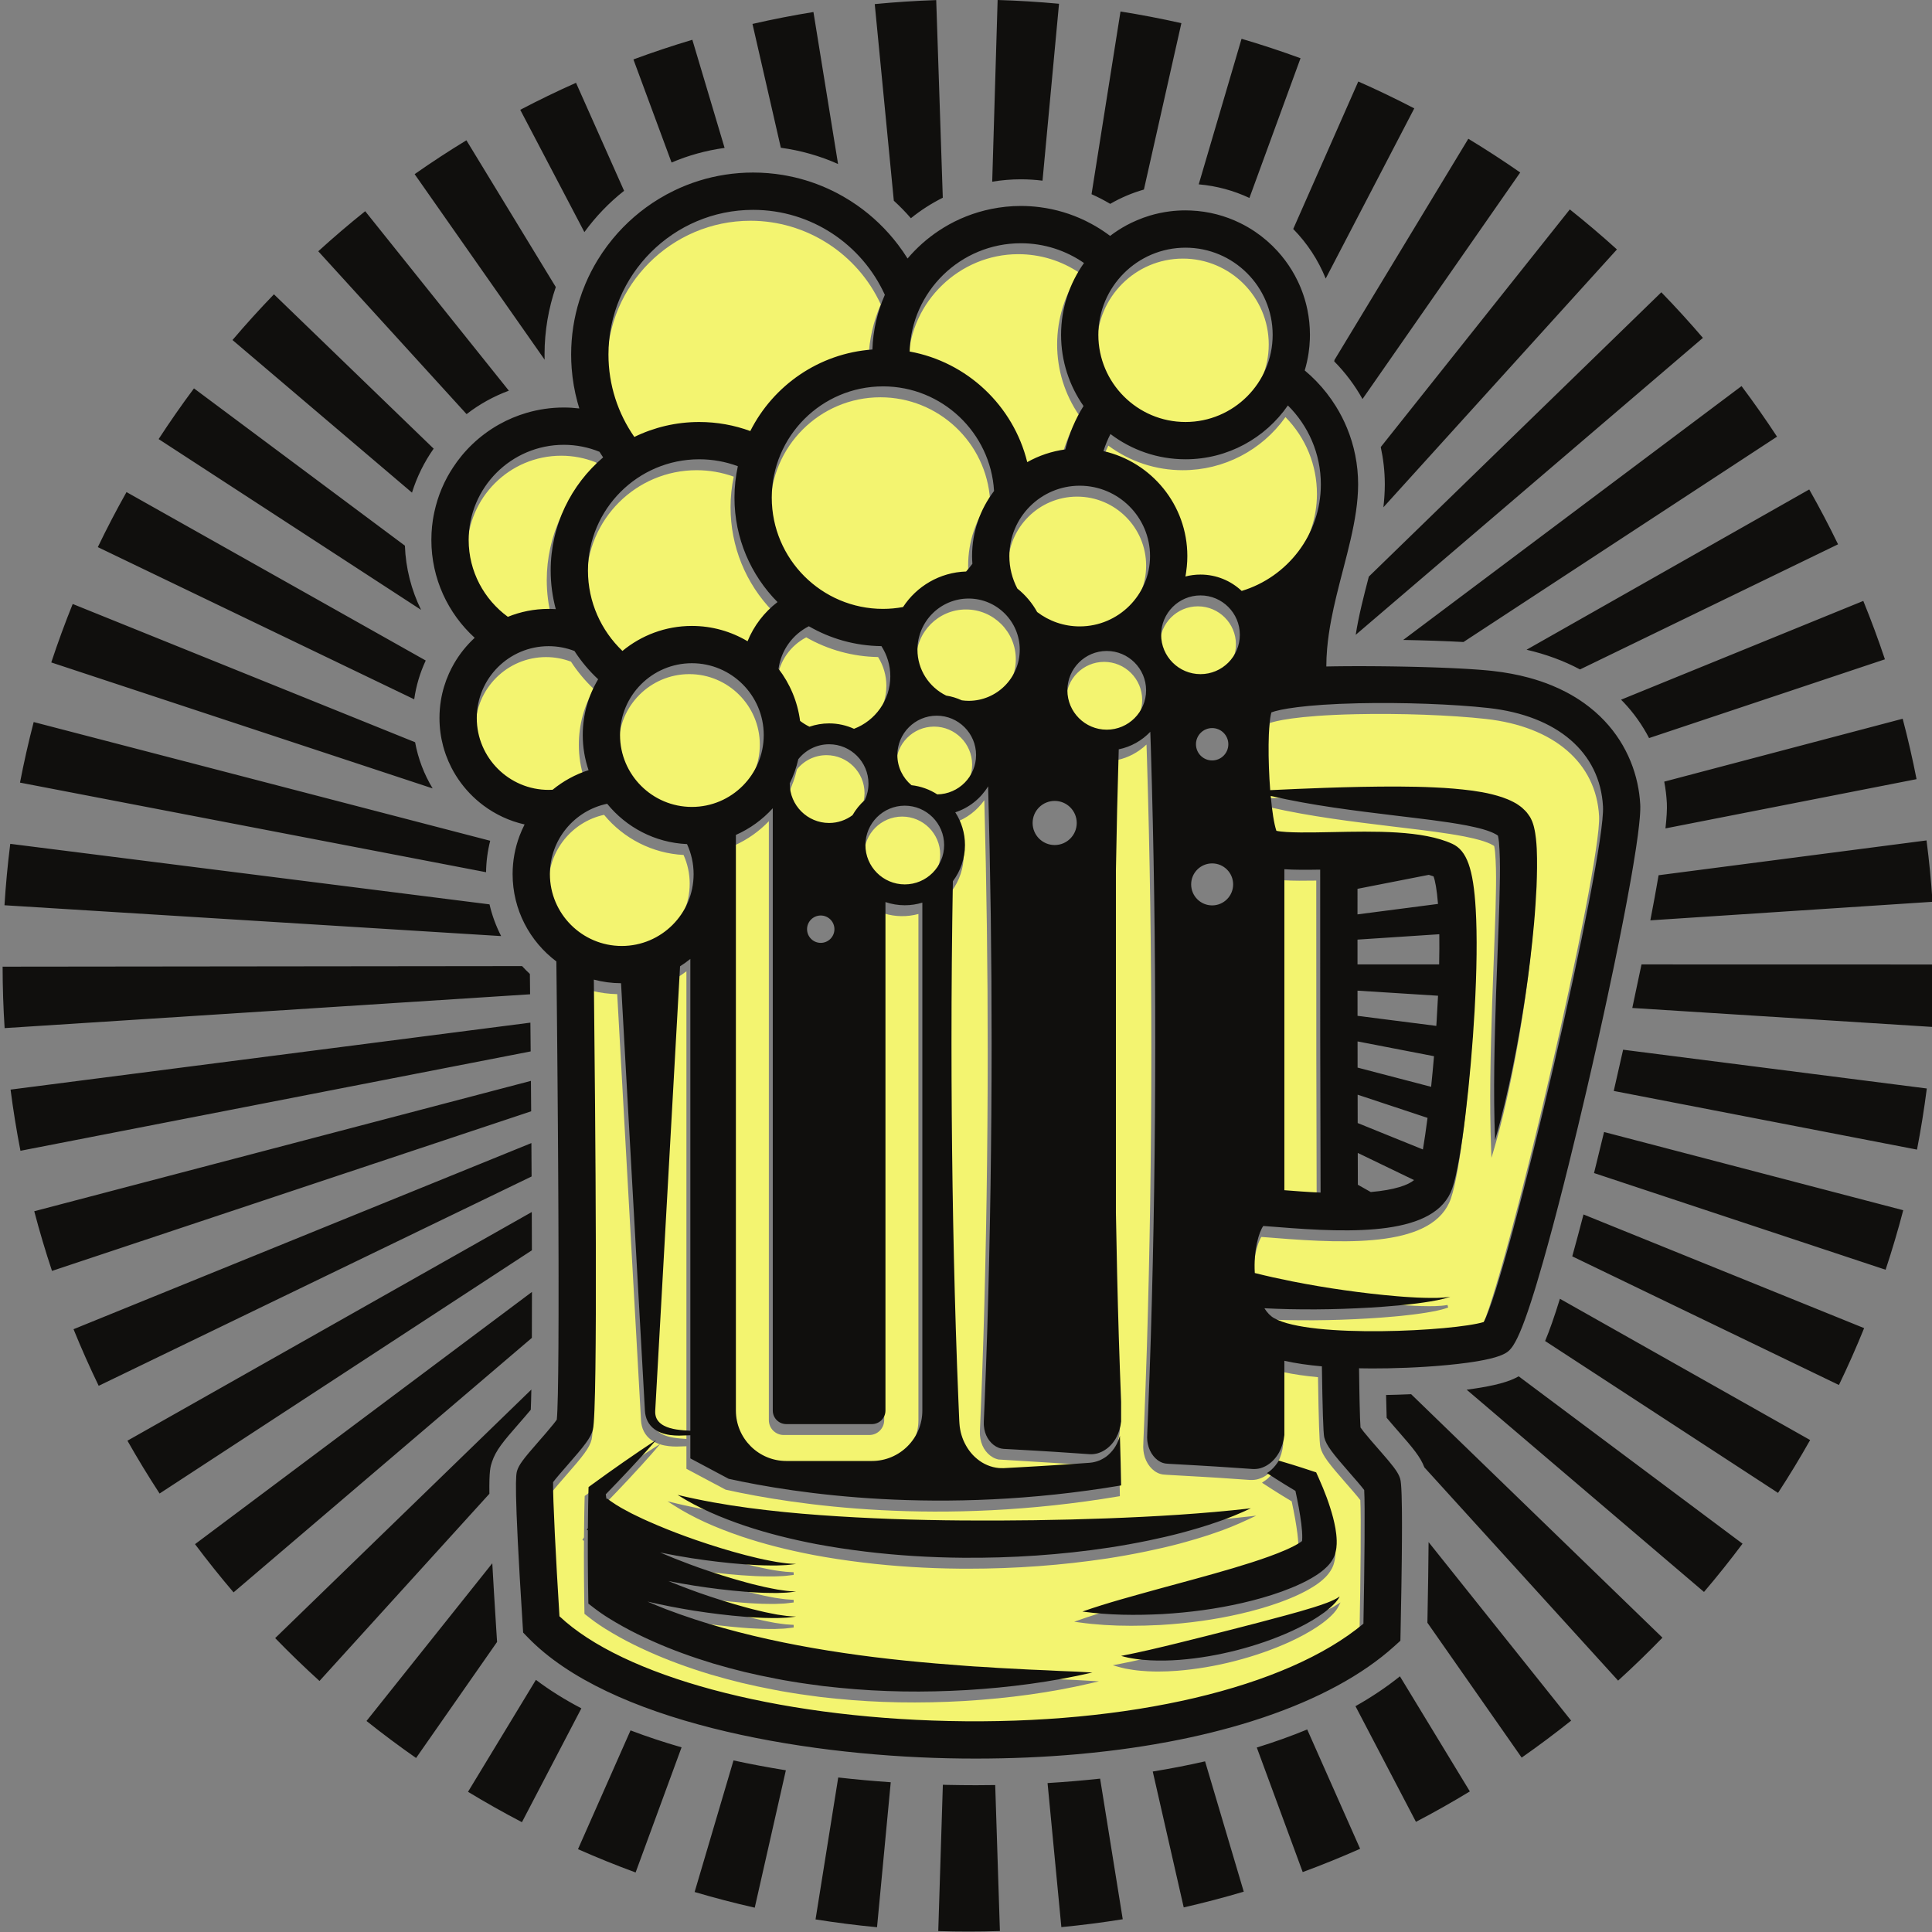 <svg width="750.56" height="750.56" xmlns="http://www.w3.org/2000/svg" xmlns:undefined="http://sodipodi.sourceforge.net/DTD/sodipodi-0.dtd" version="1.1">

 <rect width="100%" height="100%" fill="#808080" stroke="none"/>

 <g>
  <title>Layer 1</title>
  <path fill-rule="nonzero" fill="#231f20" id="path12" d="m266.785,860.232c0,-0.875 -0.128,-1.626 -0.388,-2.244c-0.248,-0.628 -0.601,-1.108 -1.059,-1.449c-0.455,-0.333 -0.949,-0.501 -1.507,-0.501c-0.869,0 -1.607,0.367 -2.208,1.079c-0.601,0.724 -0.901,1.78 -0.901,3.176c0,1.316 0.3,2.339 0.893,3.061c0.599,0.733 1.341,1.104 2.216,1.104c0.529,0 1.019,-0.158 1.472,-0.484c0.443,-0.319 0.801,-0.796 1.072,-1.429c0.273,-0.642 0.409,-1.411 0.409,-2.312zm-6.208,-4.812l0,0.394c0.593,-0.763 1.212,-1.331 1.852,-1.685c0.645,-0.361 1.376,-0.544 2.187,-0.544c0.973,0 1.872,0.265 2.689,0.792c0.821,0.522 1.467,1.285 1.944,2.297c0.475,1.011 0.712,2.203 0.712,3.585c0,1.015 -0.133,1.957 -0.408,2.802c-0.275,0.851 -0.651,1.571 -1.133,2.148c-0.48,0.574 -1.047,1.02 -1.7,1.328c-0.656,0.313 -1.359,0.469 -2.104,0.469c-0.912,0 -1.669,-0.188 -2.284,-0.568c-0.62,-0.379 -1.2,-0.933 -1.755,-1.669l0,4.959c0,1.455 -0.508,2.179 -1.521,2.179c-0.595,0 -0.992,-0.181 -1.18,-0.559c-0.195,-0.377 -0.291,-0.922 -0.291,-1.643l0,-14.267c0,-0.627 0.127,-1.098 0.392,-1.409c0.267,-0.308 0.625,-0.467 1.079,-0.467c0.451,0 0.816,0.159 1.096,0.482c0.283,0.322 0.425,0.781 0.425,1.376"/>
  <path fill-rule="nonzero" fill="#231f20" id="path14" d="m280.735,865.137l0,-0.416c-0.381,0.5 -0.78,0.914 -1.2,1.251c-0.415,0.345 -0.871,0.596 -1.364,0.761c-0.497,0.163 -1.063,0.247 -1.696,0.247c-0.763,0 -1.449,-0.167 -2.057,-0.496c-0.609,-0.332 -1.08,-0.785 -1.409,-1.367c-0.397,-0.705 -0.591,-1.713 -0.591,-3.022l0,-6.552c0,-0.657 0.139,-1.155 0.428,-1.48c0.288,-0.324 0.664,-0.491 1.135,-0.491c0.48,0 0.868,0.167 1.159,0.497c0.296,0.331 0.444,0.824 0.444,1.473l0,5.296c0,0.763 0.059,1.404 0.177,1.923c0.132,0.524 0.353,0.929 0.676,1.227c0.315,0.295 0.753,0.437 1.3,0.437c0.539,0 1.041,-0.167 1.509,-0.494c0.477,-0.329 0.821,-0.758 1.036,-1.292c0.18,-0.471 0.267,-1.495 0.267,-3.078l0,-4.02c0,-0.65 0.145,-1.143 0.443,-1.473c0.291,-0.331 0.672,-0.497 1.143,-0.497c0.475,0 0.852,0.167 1.139,0.491c0.284,0.325 0.424,0.823 0.424,1.48l0,9.574c0,0.63 -0.133,1.106 -0.409,1.414c-0.271,0.319 -0.621,0.474 -1.06,0.474c-0.429,0 -0.788,-0.167 -1.069,-0.489c-0.281,-0.332 -0.423,-0.783 -0.423,-1.379"/>
  <path fill-rule="nonzero" fill="#231f20" id="path16" d="m289.92,860.366c0,1.313 0.287,2.321 0.859,3.03c0.579,0.704 1.333,1.061 2.272,1.061c0.799,0 1.484,-0.365 2.061,-1.085c0.581,-0.722 0.863,-1.753 0.863,-3.103c0,-0.879 -0.12,-1.628 -0.357,-2.253c-0.241,-0.635 -0.583,-1.12 -1.02,-1.46c-0.448,-0.343 -0.956,-0.519 -1.547,-0.519c-0.607,0 -1.139,0.176 -1.609,0.519c-0.477,0.34 -0.847,0.839 -1.117,1.488c-0.271,0.643 -0.404,1.418 -0.404,2.321zm-0.151,-9.823l0,5.049c0.588,-0.651 1.2,-1.142 1.817,-1.492c0.62,-0.339 1.388,-0.515 2.3,-0.515c1.049,0 1.968,0.265 2.765,0.781c0.792,0.527 1.411,1.278 1.847,2.267c0.437,0.985 0.656,2.16 0.656,3.515c0,1.004 -0.123,1.921 -0.365,2.761c-0.244,0.832 -0.596,1.553 -1.06,2.171c-0.465,0.612 -1.031,1.081 -1.689,1.427c-0.664,0.332 -1.393,0.5 -2.185,0.5c-0.489,0 -0.948,-0.06 -1.38,-0.181c-0.432,-0.121 -0.8,-0.279 -1.093,-0.484c-0.305,-0.189 -0.563,-0.394 -0.773,-0.604c-0.215,-0.212 -0.493,-0.524 -0.839,-0.945l0,0.325c0,0.627 -0.147,1.095 -0.433,1.414c-0.283,0.319 -0.651,0.476 -1.088,0.476c-0.451,0 -0.804,-0.157 -1.076,-0.476c-0.265,-0.327 -0.395,-0.793 -0.395,-1.414l0,-14.434c0,-0.664 0.127,-1.172 0.388,-1.513c0.257,-0.345 0.613,-0.516 1.083,-0.516c0.484,0 0.863,0.166 1.123,0.497c0.265,0.323 0.399,0.783 0.399,1.392"/>
  <path fill-rule="nonzero" fill="#231f20" id="path18" d="m301.387,864.995l0,-14.329c0,-0.664 0.143,-1.163 0.421,-1.504c0.287,-0.337 0.667,-0.508 1.143,-0.508c0.483,0 0.871,0.167 1.161,0.504c0.292,0.333 0.441,0.842 0.441,1.508l0,14.329c0,0.672 -0.152,1.176 -0.448,1.512c-0.295,0.332 -0.683,0.5 -1.155,0.5c-0.463,0 -0.836,-0.172 -1.127,-0.523c-0.292,-0.349 -0.437,-0.841 -0.437,-1.489"/>
  <path fill-rule="nonzero" fill="#231f20" id="path20" d="m310.991,855.449l0,9.545c0,0.667 -0.155,1.167 -0.451,1.507c-0.303,0.333 -0.688,0.505 -1.149,0.505c-0.465,0 -0.843,-0.172 -1.132,-0.517c-0.289,-0.355 -0.432,-0.847 -0.432,-1.495l0,-9.452c0,-0.65 0.143,-1.143 0.432,-1.473c0.289,-0.331 0.667,-0.497 1.132,-0.497c0.461,0 0.847,0.167 1.149,0.497c0.296,0.331 0.451,0.79 0.451,1.38zm-1.568,-3.42c-0.44,0 -0.815,-0.137 -1.133,-0.427c-0.307,-0.281 -0.463,-0.685 -0.463,-1.201c0,-0.468 0.156,-0.848 0.476,-1.157c0.32,-0.301 0.696,-0.447 1.12,-0.447c0.411,0 0.776,0.134 1.091,0.405c0.316,0.275 0.477,0.683 0.477,1.199c0,0.51 -0.159,0.909 -0.464,1.192c-0.309,0.287 -0.675,0.437 -1.104,0.437"/>
  <path fill-rule="nonzero" fill="#231f20" id="path22" d="m325.605,862.913c0,0.41 -0.117,0.853 -0.352,1.319c-0.24,0.47 -0.599,0.913 -1.084,1.336c-0.481,0.424 -1.091,0.767 -1.825,1.022c-0.732,0.26 -1.565,0.39 -2.479,0.39c-1.961,0 -3.484,-0.596 -4.584,-1.785c-1.099,-1.191 -1.648,-2.785 -1.648,-4.785c0,-1.353 0.251,-2.559 0.751,-3.595c0.505,-1.036 1.233,-1.848 2.184,-2.415c0.951,-0.571 2.087,-0.856 3.407,-0.856c0.823,0 1.579,0.129 2.26,0.375c0.685,0.255 1.265,0.579 1.74,0.969c0.473,0.396 0.839,0.817 1.088,1.267c0.259,0.447 0.379,0.863 0.379,1.251c0,0.391 -0.144,0.726 -0.423,1.004c-0.284,0.274 -0.623,0.413 -1.025,0.413c-0.267,0 -0.485,-0.079 -0.657,-0.219c-0.171,-0.139 -0.369,-0.36 -0.583,-0.681c-0.388,-0.608 -0.797,-1.072 -1.216,-1.384c-0.423,-0.305 -0.959,-0.462 -1.601,-0.462c-0.94,0 -1.699,0.385 -2.269,1.149c-0.567,0.768 -0.856,1.808 -0.856,3.132c0,0.62 0.079,1.196 0.224,1.715c0.145,0.523 0.359,0.963 0.632,1.332c0.281,0.37 0.615,0.646 1.013,0.832c0.393,0.195 0.825,0.287 1.295,0.287c0.64,0 1.18,-0.148 1.633,-0.457c0.455,-0.309 0.851,-0.779 1.197,-1.4c0.197,-0.382 0.407,-0.667 0.631,-0.882c0.224,-0.21 0.5,-0.308 0.823,-0.308c0.388,0 0.705,0.148 0.965,0.453c0.251,0.314 0.381,0.636 0.381,0.984"/>
  <path fill-rule="nonzero" fill="#231f20" id="path24" d="m330.819,860.269c0,0.893 0.132,1.655 0.401,2.29c0.265,0.628 0.627,1.096 1.091,1.415c0.468,0.326 0.971,0.484 1.519,0.484c0.557,0 1.067,-0.156 1.525,-0.453c0.461,-0.305 0.825,-0.772 1.104,-1.396c0.273,-0.622 0.407,-1.405 0.407,-2.339c0,-0.884 -0.133,-1.639 -0.407,-2.272c-0.279,-0.638 -0.645,-1.117 -1.115,-1.459c-0.468,-0.333 -0.981,-0.501 -1.536,-0.501c-0.576,0 -1.093,0.176 -1.552,0.519c-0.453,0.34 -0.811,0.836 -1.057,1.477c-0.253,0.643 -0.38,1.38 -0.38,2.236zm6.224,4.848l0,-0.325c-0.423,0.509 -0.844,0.924 -1.259,1.238c-0.411,0.321 -0.864,0.564 -1.345,0.73c-0.48,0.159 -1.011,0.247 -1.581,0.247c-0.755,0 -1.461,-0.168 -2.104,-0.5c-0.645,-0.345 -1.203,-0.817 -1.672,-1.44c-0.473,-0.617 -0.833,-1.349 -1.079,-2.192c-0.244,-0.837 -0.364,-1.742 -0.364,-2.727c0,-2.06 0.484,-3.677 1.453,-4.832c0.965,-1.152 2.237,-1.731 3.812,-1.731c0.912,0 1.683,0.167 2.308,0.5c0.627,0.32 1.239,0.824 1.831,1.507l0,-4.88c0,-0.677 0.127,-1.192 0.388,-1.536c0.26,-0.348 0.625,-0.523 1.107,-0.523c0.476,0 0.847,0.164 1.107,0.478c0.26,0.317 0.396,0.79 0.396,1.412l0,14.574c0,0.63 -0.147,1.106 -0.423,1.414c-0.279,0.319 -0.637,0.476 -1.08,0.476c-0.427,0 -0.789,-0.166 -1.076,-0.491c-0.276,-0.324 -0.419,-0.787 -0.419,-1.399"/>
  <path fill-rule="nonzero" fill="#231f20" id="path26" d="m351.891,860.293c0,-1.341 -0.285,-2.393 -0.856,-3.143c-0.568,-0.746 -1.336,-1.128 -2.287,-1.128c-0.625,0 -1.169,0.172 -1.64,0.504c-0.469,0.339 -0.833,0.833 -1.089,1.49c-0.255,0.645 -0.385,1.405 -0.385,2.277c0,0.867 0.131,1.619 0.38,2.266c0.253,0.643 0.612,1.138 1.081,1.482c0.463,0.339 1.02,0.508 1.653,0.508c0.951,0 1.719,-0.373 2.287,-1.127c0.571,-0.749 0.856,-1.799 0.856,-3.13zm3.175,0c0,0.981 -0.145,1.89 -0.44,2.727c-0.293,0.821 -0.719,1.541 -1.273,2.139c-0.557,0.598 -1.224,1.045 -1.997,1.372c-0.773,0.319 -1.648,0.476 -2.607,0.476c-0.959,0 -1.823,-0.157 -2.588,-0.486c-0.767,-0.318 -1.428,-0.783 -1.993,-1.383c-0.559,-0.604 -0.984,-1.308 -1.276,-2.127c-0.291,-0.826 -0.432,-1.727 -0.432,-2.721c0,-1 0.152,-1.913 0.437,-2.744c0.297,-0.832 0.716,-1.54 1.267,-2.133c0.552,-0.586 1.213,-1.044 1.997,-1.359c0.784,-0.32 1.643,-0.481 2.588,-0.481c0.959,0 1.828,0.161 2.607,0.485c0.779,0.321 1.448,0.784 2.005,1.381c0.557,0.599 0.981,1.311 1.268,2.133c0.297,0.823 0.437,1.731 0.437,2.721"/>
  <path fill-rule="nonzero" fill="#231f20" id="path28" d="m368.441,857.564c-0.237,0.561 -0.349,1.547 -0.349,2.964l0,4.392c0,0.691 -0.153,1.215 -0.459,1.564c-0.3,0.351 -0.697,0.523 -1.195,0.523c-0.475,0 -0.863,-0.172 -1.16,-0.523c-0.296,-0.349 -0.445,-0.873 -0.445,-1.564l0,-5.268c0,-0.829 -0.028,-1.476 -0.083,-1.94c-0.055,-0.457 -0.2,-0.837 -0.44,-1.132c-0.237,-0.297 -0.617,-0.445 -1.136,-0.445c-1.036,0 -1.711,0.372 -2.049,1.12c-0.328,0.743 -0.487,1.808 -0.487,3.197l0,4.468c0,0.689 -0.151,1.209 -0.445,1.555c-0.297,0.36 -0.691,0.532 -1.175,0.532c-0.481,0 -0.88,-0.172 -1.183,-0.532c-0.304,-0.346 -0.449,-0.866 -0.449,-1.551l0,-9.46c0,-0.623 0.127,-1.096 0.4,-1.414c0.279,-0.321 0.639,-0.488 1.089,-0.488c0.432,0 0.796,0.148 1.083,0.454c0.292,0.301 0.437,0.717 0.437,1.252l0,0.315c0.545,-0.69 1.139,-1.192 1.759,-1.513c0.627,-0.32 1.328,-0.484 2.088,-0.484c0.797,0 1.477,0.167 2.049,0.5c0.576,0.327 1.041,0.828 1.415,1.497c0.533,-0.673 1.107,-1.183 1.719,-1.507c0.615,-0.327 1.284,-0.491 2.023,-0.491c0.876,0 1.617,0.176 2.24,0.535c0.631,0.356 1.096,0.86 1.407,1.524c0.273,0.599 0.405,1.539 0.405,2.821l0,6.455c0,0.691 -0.148,1.215 -0.447,1.564c-0.311,0.351 -0.701,0.523 -1.201,0.523c-0.479,0 -0.869,-0.172 -1.172,-0.532c-0.309,-0.346 -0.465,-0.866 -0.465,-1.555l0,-5.563c0,-0.707 -0.027,-1.276 -0.084,-1.703c-0.06,-0.433 -0.213,-0.789 -0.473,-1.081c-0.251,-0.291 -0.644,-0.439 -1.157,-0.439c-0.416,0 -0.812,0.133 -1.181,0.386c-0.385,0.261 -0.667,0.608 -0.877,1.043l0,0"/>
  <path fill-rule="nonzero" fill="#231f20" id="path30" d="m386.371,860.357c-0.467,0.18 -1.141,0.367 -2.027,0.567c-0.885,0.199 -1.5,0.339 -1.841,0.436c-0.34,0.096 -0.664,0.273 -0.971,0.543c-0.312,0.279 -0.469,0.656 -0.469,1.139c0,0.504 0.183,0.927 0.548,1.279c0.367,0.356 0.84,0.526 1.429,0.526c0.623,0 1.205,-0.143 1.735,-0.433c0.528,-0.28 0.919,-0.656 1.161,-1.105c0.288,-0.5 0.435,-1.321 0.435,-2.479l0,-0.471zm0.208,4.788c-0.771,0.621 -1.511,1.084 -2.227,1.392c-0.711,0.313 -1.513,0.469 -2.401,0.469c-0.817,0 -1.525,-0.168 -2.143,-0.5c-0.615,-0.336 -1.088,-0.791 -1.424,-1.369c-0.327,-0.573 -0.497,-1.187 -0.497,-1.861c0,-0.905 0.283,-1.671 0.828,-2.31c0.547,-0.631 1.299,-1.064 2.257,-1.284c0.2,-0.046 0.703,-0.151 1.497,-0.324c0.8,-0.17 1.479,-0.324 2.052,-0.461c0.565,-0.141 1.185,-0.312 1.849,-0.513c-0.041,-0.876 -0.208,-1.517 -0.503,-1.932c-0.3,-0.403 -0.923,-0.604 -1.852,-0.604c-0.809,0 -1.411,0.115 -1.823,0.349c-0.404,0.23 -0.749,0.586 -1.039,1.058c-0.292,0.467 -0.497,0.776 -0.617,0.923c-0.123,0.155 -0.377,0.22 -0.771,0.22c-0.357,0 -0.661,-0.114 -0.917,-0.349c-0.265,-0.24 -0.391,-0.541 -0.391,-0.919c0,-0.581 0.196,-1.149 0.592,-1.691c0.393,-0.551 1.007,-1.001 1.84,-1.362c0.836,-0.355 1.879,-0.532 3.125,-0.532c1.388,0 2.483,0.177 3.287,0.518c0.792,0.337 1.349,0.879 1.683,1.627c0.328,0.737 0.492,1.725 0.492,2.952c0,0.772 0,1.436 -0.005,1.974c-0.008,0.544 -0.008,1.145 -0.019,1.804c0,0.621 0.103,1.27 0.297,1.943c0.193,0.673 0.292,1.108 0.292,1.298c0,0.34 -0.153,0.652 -0.459,0.929c-0.297,0.273 -0.645,0.416 -1.031,0.416c-0.331,0 -0.647,-0.157 -0.969,-0.476c-0.315,-0.319 -0.651,-0.784 -1.005,-1.385"/>
  <path fill-rule="nonzero" fill="#231f20" id="path32" d="m395.86,855.449l0,9.545c0,0.667 -0.151,1.167 -0.451,1.507c-0.299,0.333 -0.683,0.505 -1.145,0.505c-0.464,0 -0.847,-0.172 -1.133,-0.517c-0.292,-0.355 -0.435,-0.847 -0.435,-1.495l0,-9.452c0,-0.65 0.143,-1.143 0.435,-1.473c0.287,-0.331 0.669,-0.497 1.133,-0.497c0.463,0 0.847,0.167 1.145,0.497c0.3,0.331 0.451,0.79 0.451,1.38zm-1.565,-3.42c-0.437,0 -0.809,-0.137 -1.125,-0.427c-0.317,-0.281 -0.473,-0.685 -0.473,-1.201c0,-0.468 0.164,-0.848 0.484,-1.157c0.319,-0.301 0.693,-0.447 1.115,-0.447c0.412,0 0.779,0.134 1.095,0.405c0.312,0.275 0.471,0.683 0.471,1.199c0,0.51 -0.153,0.909 -0.461,1.192c-0.312,0.287 -0.676,0.437 -1.104,0.437"/>
  <path fill-rule="nonzero" fill="#231f20" id="path34" d="m402.013,855.4l0,0.395c0.549,-0.761 1.161,-1.325 1.82,-1.683c0.665,-0.36 1.42,-0.54 2.284,-0.54c0.833,0 1.581,0.19 2.243,0.573c0.651,0.376 1.145,0.907 1.472,1.602c0.203,0.408 0.335,0.846 0.403,1.312c0.055,0.467 0.092,1.06 0.092,1.788l0,6.148c0,0.667 -0.149,1.167 -0.436,1.507c-0.291,0.333 -0.668,0.505 -1.129,0.505c-0.472,0 -0.855,-0.172 -1.141,-0.523c-0.296,-0.349 -0.448,-0.841 -0.448,-1.489l0,-5.503c0,-1.095 -0.14,-1.928 -0.427,-2.502c-0.3,-0.577 -0.877,-0.867 -1.745,-0.867c-0.559,0 -1.075,0.176 -1.541,0.528c-0.46,0.349 -0.804,0.832 -1.017,1.445c-0.157,0.491 -0.235,1.409 -0.235,2.764l0,4.133c0,0.672 -0.149,1.176 -0.448,1.512c-0.297,0.332 -0.683,0.5 -1.153,0.5c-0.451,0 -0.828,-0.172 -1.12,-0.517c-0.303,-0.355 -0.443,-0.847 -0.443,-1.495l0,-9.545c0,-0.63 0.127,-1.099 0.393,-1.411c0.26,-0.309 0.627,-0.467 1.08,-0.467c0.273,0 0.529,0.071 0.751,0.207c0.229,0.133 0.403,0.345 0.541,0.612c0.131,0.283 0.205,0.615 0.205,1.009"/>
  <path fill-rule="nonzero" fill="#231f20" id="path36" d="m415.407,855.628l2.557,7.503l2.763,-7.831c0.221,-0.627 0.433,-1.071 0.644,-1.334c0.213,-0.259 0.523,-0.394 0.948,-0.394c0.404,0 0.744,0.139 1.031,0.428c0.279,0.28 0.423,0.602 0.423,0.98c0,0.144 -0.029,0.31 -0.081,0.5c-0.044,0.198 -0.104,0.381 -0.172,0.552c-0.065,0.164 -0.132,0.363 -0.224,0.577l-3.039,7.868c-0.087,0.225 -0.199,0.515 -0.331,0.861c-0.139,0.344 -0.289,0.636 -0.456,0.891c-0.167,0.243 -0.369,0.431 -0.609,0.57c-0.248,0.139 -0.541,0.208 -0.896,0.208c-0.445,0 -0.804,-0.105 -1.071,-0.32c-0.268,-0.215 -0.465,-0.445 -0.591,-0.706c-0.125,-0.248 -0.344,-0.752 -0.645,-1.504l-3.019,-7.781c-0.071,-0.192 -0.14,-0.388 -0.219,-0.58c-0.071,-0.193 -0.128,-0.388 -0.183,-0.592c-0.044,-0.208 -0.072,-0.38 -0.072,-0.519c0,-0.229 0.064,-0.452 0.197,-0.674c0.133,-0.223 0.317,-0.409 0.547,-0.547c0.232,-0.141 0.48,-0.212 0.756,-0.212c0.523,0 0.883,0.157 1.083,0.479c0.197,0.308 0.419,0.837 0.659,1.578"/>
  <path fill-rule="nonzero" fill="#231f20" id="path40" d="m451.188,862.913c0,0.41 -0.115,0.853 -0.355,1.319c-0.239,0.47 -0.591,0.913 -1.077,1.336c-0.484,0.424 -1.096,0.767 -1.833,1.022c-0.729,0.26 -1.56,0.39 -2.477,0.39c-1.957,0 -3.487,-0.596 -4.583,-1.785c-1.093,-1.191 -1.648,-2.785 -1.648,-4.785c0,-1.353 0.252,-2.559 0.757,-3.595c0.503,-1.036 1.224,-1.848 2.177,-2.415c0.951,-0.571 2.091,-0.856 3.413,-0.856c0.819,0 1.565,0.129 2.256,0.375c0.681,0.255 1.257,0.579 1.741,0.969c0.475,0.396 0.836,0.817 1.089,1.267c0.247,0.447 0.375,0.863 0.375,1.251c0,0.391 -0.137,0.726 -0.429,1.004c-0.279,0.274 -0.617,0.413 -1.021,0.413c-0.263,0 -0.479,-0.079 -0.651,-0.219c-0.18,-0.139 -0.369,-0.36 -0.591,-0.681c-0.388,-0.608 -0.789,-1.072 -1.209,-1.384c-0.424,-0.305 -0.96,-0.462 -1.609,-0.462c-0.932,0 -1.689,0.385 -2.26,1.149c-0.576,0.768 -0.857,1.808 -0.857,3.132c0,0.62 0.076,1.196 0.219,1.715c0.147,0.523 0.36,0.963 0.639,1.332c0.279,0.37 0.617,0.646 1.013,0.832c0.388,0.195 0.823,0.287 1.296,0.287c0.631,0 1.177,-0.148 1.631,-0.457c0.451,-0.309 0.852,-0.779 1.203,-1.4c0.193,-0.382 0.396,-0.667 0.623,-0.882c0.224,-0.21 0.495,-0.308 0.825,-0.308c0.383,0 0.707,0.148 0.953,0.453c0.263,0.314 0.391,0.636 0.391,0.984"/>
  <path fill-rule="nonzero" fill="#231f20" id="path42" d="m454.131,853.85l0.349,0l0,-1.987c0,-0.526 0.013,-0.951 0.041,-1.249c0.027,-0.305 0.093,-0.56 0.227,-0.779c0.12,-0.224 0.3,-0.412 0.533,-0.554c0.227,-0.14 0.488,-0.205 0.772,-0.205c0.4,0 0.765,0.155 1.091,0.468c0.213,0.212 0.352,0.465 0.412,0.764c0.056,0.305 0.085,0.739 0.085,1.294l0,2.248l1.161,0c0.448,0 0.792,0.112 1.027,0.333c0.239,0.221 0.356,0.504 0.356,0.851c0,0.445 -0.167,0.76 -0.508,0.933c-0.333,0.176 -0.817,0.265 -1.443,0.265l-0.593,0l0,6.086c0,0.52 0.016,0.914 0.049,1.196c0.041,0.281 0.139,0.507 0.289,0.674c0.143,0.176 0.391,0.267 0.735,0.267c0.181,0 0.432,-0.033 0.752,-0.104c0.312,-0.068 0.56,-0.103 0.74,-0.103c0.255,0 0.489,0.113 0.689,0.314c0.204,0.221 0.311,0.481 0.311,0.796c0,0.533 -0.276,0.94 -0.833,1.224c-0.565,0.28 -1.363,0.423 -2.404,0.423c-0.989,0 -1.743,-0.172 -2.249,-0.523c-0.511,-0.349 -0.849,-0.822 -1.003,-1.445c-0.16,-0.613 -0.237,-1.429 -0.237,-2.453l0,-6.352l-0.424,0c-0.448,0 -0.797,-0.109 -1.037,-0.34c-0.241,-0.222 -0.361,-0.509 -0.361,-0.858c0,-0.347 0.127,-0.63 0.375,-0.851c0.255,-0.221 0.62,-0.333 1.099,-0.333"/>
  <path fill-rule="nonzero" fill="#231f20" id="path44" d="m471.032,860.293c0,-1.341 -0.284,-2.393 -0.852,-3.143c-0.568,-0.746 -1.328,-1.128 -2.289,-1.128c-0.619,0 -1.164,0.172 -1.635,0.504c-0.475,0.339 -0.836,0.833 -1.089,1.49c-0.255,0.645 -0.385,1.405 -0.385,2.277c0,0.867 0.131,1.619 0.381,2.266c0.249,0.643 0.607,1.138 1.075,1.482c0.467,0.339 1.016,0.508 1.653,0.508c0.961,0 1.721,-0.373 2.289,-1.127c0.568,-0.749 0.852,-1.799 0.852,-3.13zm3.183,0c0,0.981 -0.152,1.89 -0.445,2.727c-0.292,0.821 -0.721,1.541 -1.273,2.139c-0.557,0.598 -1.224,1.045 -1.996,1.372c-0.776,0.319 -1.637,0.476 -2.609,0.476c-0.963,0 -1.828,-0.157 -2.588,-0.486c-0.765,-0.318 -1.432,-0.783 -1.987,-1.383c-0.56,-0.604 -0.987,-1.308 -1.273,-2.127c-0.289,-0.826 -0.432,-1.727 -0.432,-2.721c0,-1 0.143,-1.913 0.432,-2.744c0.301,-0.832 0.713,-1.54 1.265,-2.133c0.552,-0.586 1.216,-1.044 1.995,-1.359c0.789,-0.32 1.648,-0.481 2.588,-0.481c0.961,0 1.824,0.161 2.609,0.485c0.781,0.321 1.445,0.784 2.005,1.381c0.552,0.599 0.985,1.311 1.272,2.133c0.285,0.823 0.437,1.731 0.437,2.721"/>
  <path fill-rule="nonzero" fill="#231f20" id="path46" d="m479.855,862.243l0,2.752c0,0.672 -0.151,1.176 -0.456,1.512c-0.301,0.332 -0.684,0.5 -1.151,0.5c-0.451,0 -0.831,-0.172 -1.123,-0.505c-0.293,-0.34 -0.437,-0.84 -0.437,-1.507l0,-9.197c0,-1.485 0.511,-2.226 1.539,-2.226c0.524,0 0.907,0.178 1.141,0.523c0.227,0.343 0.349,0.859 0.38,1.533c0.377,-0.674 0.768,-1.191 1.167,-1.533c0.401,-0.345 0.927,-0.523 1.591,-0.523c0.672,0 1.311,0.178 1.94,0.523c0.625,0.343 0.941,0.805 0.941,1.376c0,0.405 -0.139,0.743 -0.401,1c-0.265,0.258 -0.555,0.395 -0.868,0.395c-0.115,0 -0.393,-0.075 -0.84,-0.227c-0.445,-0.148 -0.836,-0.225 -1.177,-0.225c-0.461,0 -0.844,0.125 -1.133,0.384c-0.292,0.257 -0.523,0.629 -0.688,1.132c-0.161,0.502 -0.279,1.094 -0.337,1.79c-0.057,0.684 -0.087,1.526 -0.087,2.524"/>
  <path fill-rule="nonzero" fill="#231f20" id="path58" d="m404.22,823.812l4.7,0c-0.333,2.533 -1.372,4.512 -3.096,5.932c-1.6,1.392 -3.532,2.081 -5.795,2.081c-3.063,0 -5.513,-1.078 -7.339,-3.228c-1.735,-2.043 -2.599,-4.688 -2.599,-7.91c0,-3.308 0.859,-5.95 2.575,-7.952c1.709,-1.992 4.133,-2.995 7.259,-2.995c2.328,0 4.299,0.632 5.899,1.881c1.695,1.349 2.729,3.245 3.096,5.679l-4.7,0c-0.401,-2.122 -1.701,-3.179 -3.907,-3.179c-3.625,0 -5.445,2.153 -5.445,6.456c0,2.015 0.468,3.658 1.401,4.944c0.935,1.287 2.249,1.928 3.951,1.928c2.531,0 3.864,-1.212 4,-3.637zm-18.488,-2.961c0,4.204 1.333,7.764 3.997,10.657c2.664,2.902 5.923,4.352 9.792,4.352c3.855,0 7.123,-1.45 9.781,-4.352c2.669,-2.893 3.995,-6.453 3.995,-10.657c0,-4.201 -1.325,-7.755 -3.995,-10.654c-2.659,-2.904 -5.927,-4.354 -9.781,-4.354c-3.869,0 -7.128,1.449 -9.792,4.354c-2.664,2.899 -3.997,6.453 -3.997,10.654zm-4.768,0c0,-5.348 1.808,-9.909 5.429,-13.705c3.628,-3.785 8.003,-5.679 13.128,-5.679c5.12,0 9.489,1.893 13.117,5.679c3.628,3.796 5.44,8.357 5.44,13.705c0,5.352 -1.812,9.927 -5.44,13.708c-3.628,3.789 -7.997,5.684 -13.117,5.684c-5.125,0 -9.5,-1.895 -13.128,-5.684c-3.621,-3.781 -5.429,-8.356 -5.429,-13.708"/>
  <path fill-rule="nonzero" fill="#231f20" id="path60" d="m388.472,833.008l2.705,2.296l19.907,-25.561l-2.705,-2.292l-19.907,25.557"/>
  <path fill-rule="nonzero" fill="#f3f470" id="path62" d="m621.224,317.068c-1.111,-20.713 -17.563,-34.833 -44.011,-37.771c-13.539,-1.504 -33.379,-2.228 -50.544,-1.839c-23.565,0.531 -31.505,2.775 -33.321,3.419c-1.325,5.079 -1.207,18.653 -0.408,29.268c6.896,-0.349 13.859,-0.609 20.597,-0.861l0.143,-0.005c11.012,-0.375 20.047,-0.536 28.433,-0.512c4.264,0.028 9.304,0.091 14.364,0.351c5.053,0.215 9.849,0.628 14.659,1.264c2.359,0.336 4.915,0.743 7.657,1.435c2.565,0.659 5.324,1.433 8.373,3.013l1.132,0.621c0.305,0.176 0.613,0.396 0.919,0.613l0.303,0.215c0.136,0.103 0.252,0.184 0.367,0.265c0.273,0.195 0.556,0.397 0.867,0.691c0.411,0.373 0.816,0.764 1.211,1.164c0.373,0.337 0.751,0.857 1.115,1.357l0.325,0.461c0.288,0.411 0.587,0.835 0.859,1.429c0.157,0.316 0.332,0.688 0.453,0.992l0.284,0.792c0.165,0.46 0.257,0.813 0.352,1.173l0.068,0.261c0.448,1.819 0.639,3.299 0.784,4.544c0.143,1.315 0.248,2.611 0.32,3.965c0.229,5.349 0.089,10.483 -0.073,14.8c-0.295,5.665 -0.608,10.229 -0.983,14.375c-0.867,9.547 -2.016,19.088 -3.413,28.361c-1.497,9.931 -3.12,19.115 -4.967,28.076c-1.717,8.22 -3.867,17.952 -6.784,27.803l-0.892,3.011l-0.121,-3.136c-0.724,-18.717 -0.249,-36.836 0.393,-56.884l1.135,-30.949c0.128,-3.659 0.259,-7.444 0.299,-11.132c0.089,-3.849 0.16,-8.857 -0.087,-13.536c-0.045,-1.072 -0.116,-2.115 -0.211,-3.105c-0.084,-0.863 -0.213,-1.755 -0.345,-2.359c-0.017,-0.012 -0.032,-0.025 -0.047,-0.04c0,0.015 -0.048,-0.031 -0.103,-0.077c-0.028,-0.021 -0.056,-0.049 -0.1,-0.075l-0.407,-0.239c-1.053,-0.62 -2.781,-1.292 -4.867,-1.892c-1.569,-0.464 -3.245,-0.82 -5.019,-1.196l-1.211,-0.257c-7.295,-1.384 -15.177,-2.329 -22.799,-3.244c-1.524,-0.183 -3.048,-0.365 -4.572,-0.553l-0.227,-0.027c-15.747,-1.908 -32.023,-3.88 -47.893,-7.497c0.537,5.641 1.249,10.02 2.024,12.437c3.968,0.793 13.935,0.585 21.256,0.431c16.568,-0.344 35.317,-0.732 46.925,4.613c5.816,2.68 8.445,9.924 9.376,25.839c0.593,10.139 0.44,23.819 -0.44,39.569c-1.445,25.815 -5.096,58.716 -8.703,69.088c-6.521,18.759 -38.731,17.765 -68.405,15.361l-0.257,-0.023c-1.921,-0.153 -3.652,-0.293 -4.977,-0.377c-1.552,2.321 -3.488,9.123 -3.067,17.332c4.323,1.088 8.935,2.117 14.088,3.14c6.891,1.359 13.708,2.515 20.263,3.435c7.388,1.041 14.093,1.807 20.505,2.34c1.621,0.136 3.365,0.276 5.141,0.368c1.583,0.108 3.264,0.185 5.153,0.236l0.46,0.008c3.22,0.067 6.548,0.132 9.761,-0.431l0.265,0.995c-3.197,1.16 -6.603,1.687 -9.899,2.199l-0.413,0.065c-1.925,0.285 -3.633,0.505 -5.224,0.673c-1.799,0.221 -3.572,0.389 -5.221,0.539c-6.513,0.596 -13.375,1.012 -20.971,1.268c-6.793,0.237 -13.888,0.28 -21.096,0.133c-2.888,-0.065 -5.768,-0.167 -8.571,-0.3c0.913,1.261 1.929,2.212 3.028,2.832c13.707,7.749 68.363,5.179 80.821,1.513c9.845,-18.873 47.207,-180.451 46.168,-199.817m-353.441,-0.383c15.108,0 27.397,-12.289 27.397,-27.396c0,-15.108 -12.289,-27.396 -27.397,-27.396c-15.107,0 -27.395,12.288 -27.395,27.396c0,15.107 12.288,27.396 27.395,27.396m82.705,0.553c-8.148,0 -14.773,6.627 -14.773,14.773c0,8.145 6.625,14.772 14.773,14.772c8.145,0 14.771,-6.627 14.771,-14.772c0,-8.147 -6.625,-14.773 -14.771,-14.773m-40.884,-18.343c-0.739,3.208 -1.841,6.32 -3.281,9.253l0.001,0c0,8.147 6.625,14.775 14.771,14.775c3.135,0 6.137,-0.988 8.689,-2.856c1.273,-2.199 2.879,-4.171 4.771,-5.864c0.871,-1.931 1.313,-3.967 1.313,-6.055c0,-8.144 -6.625,-14.772 -14.773,-14.772c-4.48,0 -8.661,2.009 -11.491,5.519m-3.611,9.204l-0.188,0.047l0.284,0.001l-0.096,-0.048zm174.155,-57.772c0,-8.145 -6.628,-14.772 -14.772,-14.772c-8.148,0 -14.773,6.627 -14.773,14.772c0,8.147 6.625,14.773 14.773,14.773c8.144,0 14.772,-6.627 14.772,-14.773m-51.199,36.349c8.148,0 14.773,-6.627 14.773,-14.773c0,-8.145 -6.625,-14.772 -14.773,-14.772c-8.145,0 -14.773,6.627 -14.773,14.772c0,8.147 6.628,14.773 14.773,14.773m-66.056,-4.397c-8.144,0 -14.773,6.627 -14.773,14.772c0,4.319 1.885,8.399 5.18,11.217c3.517,0.416 6.953,1.637 9.956,3.543c7.961,-0.195 14.411,-6.784 14.411,-14.76c0,-8.145 -6.627,-14.772 -14.773,-14.772m12.389,-45.511c-10.671,0 -19.352,8.681 -19.352,19.353c0,7.392 4.132,14.025 10.792,17.328c2.085,0.337 4.128,0.957 6.067,1.843c0.944,0.124 1.739,0.183 2.493,0.183c10.671,0 19.353,-8.683 19.353,-19.353c0,-10.672 -8.683,-19.353 -19.353,-19.353m43.164,9.791c14.785,0 26.815,-12.029 26.815,-26.815c0,-14.784 -12.029,-26.812 -26.815,-26.812c-14.783,0 -26.811,12.028 -26.811,26.812c0,4.32 1.007,8.452 2.989,12.283c3.156,2.539 5.747,5.605 7.701,9.123c4.684,3.539 10.257,5.409 16.12,5.409m-119.116,-49.515c0,23.548 19.157,42.705 42.703,42.705c2.465,0 4.975,-0.225 7.469,-0.668c5.507,-8.303 14.663,-13.461 24.572,-13.847c0.767,-0.871 1.489,-1.757 2.149,-2.637c-0.072,-1.073 -0.108,-1.983 -0.108,-2.853c0,-9.256 2.948,-18.048 8.529,-25.441c-1.428,-22.425 -20.109,-39.963 -42.612,-39.963c-23.545,0 -42.703,19.157 -42.703,42.704m14.167,88.439c2.455,-0.827 5.009,-1.245 7.597,-1.245c3.363,0 6.621,0.692 9.687,2.059c8.128,-3.181 13.573,-11.121 13.573,-19.825c0,-3.961 -1.115,-7.836 -3.225,-11.221c-9.795,-0.152 -19.435,-2.793 -27.917,-7.648c-6.071,3.177 -10.244,9.055 -11.224,15.807c4.453,5.873 7.321,12.811 8.311,20.091c1.001,0.751 2.073,1.417 3.199,1.984m146.055,-118.339c18.385,0 33.341,-14.957 33.341,-33.343c0,-18.385 -14.956,-33.344 -33.341,-33.344c-18.385,0 -33.344,14.959 -33.344,33.344c0,18.385 14.959,33.343 33.344,33.343m0,15.52c-10.517,0 -20.52,-3.297 -28.971,-9.544c-0.884,1.795 -1.637,3.631 -2.245,5.472c18.832,4.529 32.443,21.747 32.443,41.152c0,2.408 -0.212,4.843 -0.629,7.249c1.709,-0.384 3.464,-0.577 5.227,-0.577c5.993,0 11.712,2.232 16.137,6.292c17.74,-5.493 30.103,-22.227 30.103,-40.799c0,-11.249 -4.335,-21.832 -12.221,-29.871c-9.184,12.927 -24.032,20.625 -39.843,20.625m-61.152,-0.185c4.377,-2.364 9.091,-3.919 14.02,-4.625c1.439,-5.787 3.755,-11.295 6.892,-16.385c-5.644,-8.179 -8.624,-17.737 -8.624,-27.667c0,-9.981 3.005,-19.572 8.699,-27.776c-7.065,-4.767 -15.288,-7.284 -23.819,-7.284c-22.773,0 -41.819,18.404 -42.66,41.116c22.101,4.193 39.864,20.844 45.492,42.621m-170.473,42.889c0,11.596 4.58,22.424 12.907,30.544c7.612,-6.156 17.164,-9.54 26.949,-9.54c7.507,0 14.884,1.975 21.376,5.719c2.42,-5.681 6.247,-10.684 11.112,-14.525c-10.62,-10.937 -16.46,-25.304 -16.46,-40.521c0,-3.965 0.413,-7.957 1.229,-11.873c-4.623,-1.664 -9.467,-2.507 -14.407,-2.507c-23.548,0 -42.707,19.156 -42.707,42.704m40.013,117.937c0,-3.879 -0.803,-7.633 -2.388,-11.165c-11.988,-0.619 -23.212,-6.287 -30.885,-15.596c-12.492,2.739 -21.523,13.943 -21.523,26.761c0,15.107 12.291,27.397 27.399,27.397c15.105,0 27.397,-12.291 27.397,-27.397m-55.809,-33.243c0.451,0 0.897,-0.013 1.341,-0.035c4.045,-3.296 8.588,-5.797 13.519,-7.439c-1.408,-4.307 -2.124,-8.779 -2.124,-13.301c0,-7.592 2.021,-15.048 5.845,-21.591c-3.369,-3.179 -6.357,-6.76 -8.892,-10.652c-3.107,-1.179 -6.367,-1.777 -9.689,-1.777c-15.107,0 -27.399,12.292 -27.399,27.397c0,15.107 12.292,27.397 27.399,27.397m58.503,-142.919c6.72,0 13.309,1.141 19.588,3.391c9.197,-17.904 27.211,-29.932 47.192,-31.515c0.296,-7.203 1.897,-14.184 4.763,-20.759c-9.084,-19.749 -28.924,-32.499 -50.607,-32.499c-30.703,0 -55.681,24.979 -55.681,55.683c0,11.248 3.357,22.083 9.712,31.365c7.857,-3.76 16.279,-5.667 25.033,-5.667m-74.267,75.616c5.04,-1.999 10.34,-3.011 15.764,-3.011c0.652,0 1.335,0.019 2.103,0.061c-1.209,-4.724 -1.824,-9.579 -1.824,-14.443c0,-16.919 7.361,-32.948 20.209,-44.051c-0.369,-0.552 -0.732,-1.111 -1.091,-1.672c-4.312,-1.729 -8.856,-2.605 -13.505,-2.605c-20.093,0 -36.439,16.347 -36.439,36.44c0,11.485 5.521,22.409 14.783,29.28m141.365,328.021c10.513,0 19.065,-8.552 19.065,-19.064l0,-196.645c-4.331,1.188 -8.984,1.124 -13.297,-0.2l0,196.845c0,3.179 -2.587,5.767 -5.768,5.767l-33.273,0c-3.18,0 -5.765,-2.588 -5.765,-5.767l0,-232.687c-3.809,3.961 -8.276,7.113 -13.299,9.38l0,223.307c0,10.512 8.552,19.064 19.064,19.064l33.273,0zm179.724,38.5c0.099,-0.192 0.187,-0.368 0.283,-0.589c0.103,-0.241 0.201,-0.485 0.291,-0.729c0.08,-0.215 0.108,-0.321 0.137,-0.433l0.169,-0.621c0.148,-0.528 0.215,-0.952 0.276,-1.361l0.071,-0.453c0.116,-1.009 0.159,-1.991 0.129,-2.916c-0.12,-3.523 -0.767,-6.376 -1.424,-9.001c-1.296,-4.889 -3.055,-9.745 -5.537,-15.283l-1.157,-2.591l-3.3,-1.081c-1.98,-0.653 -3.96,-1.305 -5.955,-1.915c-1.829,-0.572 -3.669,-1.117 -5.515,-1.652l-0.387,-0.112l-0.204,0.349c-0.78,1.331 -1.704,2.483 -2.743,3.427l-0.007,0.007c-0.46,0.427 -1.003,0.829 -1.664,1.231l-0.636,0.469l0.691,0.451c2.452,1.601 4.623,2.983 6.633,4.223c1.391,0.871 2.792,1.715 4.197,2.555c1.055,4.888 1.784,8.991 2.227,12.535c0.327,2.66 0.433,4.744 0.315,6.204c-0.003,0.048 -0.008,0.093 -0.013,0.141c-0.147,0.111 -0.333,0.248 -0.547,0.385c-1.227,0.824 -3.144,1.823 -5.396,2.816c-1.964,0.86 -4.16,1.728 -6.521,2.577c-4.011,1.449 -8.435,2.884 -13.925,4.516c-8.257,2.444 -16.853,4.775 -25.167,7.029l-3.829,1.04c-1.561,0.437 -3.127,0.868 -4.695,1.303c-8.149,2.257 -16.577,4.589 -24.92,7.508l-2.02,0.705l2.12,0.295c6.199,0.863 12.719,1.283 20,1.283c3.556,0 7.295,-0.099 11.267,-0.301c11.099,-0.66 21.257,-2.075 31.06,-4.332c5.627,-1.295 10.657,-2.753 15.388,-4.452c3.084,-1.132 5.453,-2.111 7.68,-3.176c1.405,-0.664 2.679,-1.331 3.893,-2.036c1.255,-0.731 2.613,-1.563 4.043,-2.681c0.627,-0.493 1.379,-1.107 2.197,-1.94c0.789,-0.823 1.628,-1.755 2.495,-3.391m3.324,13.245l-1.58,0.967c-0.191,0.116 -0.369,0.233 -0.548,0.349c-0.212,0.137 -0.423,0.273 -0.611,0.385l-0.411,0.213c-0.271,0.14 -0.537,0.281 -0.807,0.405c-0.824,0.383 -1.636,0.749 -2.499,1.059c-1.8,0.673 -3.491,1.249 -5.167,1.765c-3.051,0.951 -6.299,1.887 -10.528,3.035c-7.135,1.948 -14.416,3.827 -21.221,5.568c-8.231,2.108 -14.997,3.809 -21.297,5.359c-7.571,1.849 -14.428,3.495 -21.672,4.884l-2.132,0.411l2.087,0.596c1.008,0.288 2.033,0.527 2.837,0.705l0.791,0.141c0.683,0.124 1.368,0.248 2.047,0.34c2.095,0.317 4.172,0.464 5.755,0.555c1.359,0.071 2.735,0.103 4.143,0.103c2.343,0 4.764,-0.093 7.323,-0.288c7.377,-0.576 14.927,-1.851 22.433,-3.789c7.656,-1.968 14.888,-4.5 21.495,-7.525c3.899,-1.812 7.211,-3.617 10.124,-5.52c1.969,-1.295 3.417,-2.381 4.696,-3.516c1.383,-1.208 2.923,-2.691 3.892,-4.556l0.851,-1.645zm-90.725,-17.071c5.152,-0.793 10.327,-1.728 15.379,-2.777c4.604,-0.953 8.753,-1.925 12.691,-2.963c4.092,-1.109 8.924,-2.473 13.733,-4.163c4.173,-1.388 8.529,-3.155 13.315,-5.399l2.864,-1.341l-3.141,0.359c-16.325,1.867 -33.603,3.075 -56.019,3.916c-17.924,0.664 -36.669,0.935 -55.719,0.809c-20.211,-0.151 -38.377,-0.831 -55.544,-2.084c-9.947,-0.72 -18.995,-1.633 -27.659,-2.791c-9.787,-1.295 -18.817,-2.949 -27.613,-5.055l-3.008,-0.72l2.611,1.66c7.197,4.577 15.509,8.393 26.159,12.013l0.001,0c8.469,2.848 17.591,5.193 27.888,7.168c6.047,1.139 12.48,2.121 19.116,2.924c12.248,1.487 25.004,2.291 37.92,2.396c1.021,0.009 2.041,0.013 3.064,0.013c18.368,0 36.508,-1.333 53.963,-3.967m81.976,-70.444c0.243,16.767 0.541,25.664 0.916,27.199c0.813,3.313 3.42,6.52 10.113,14.176c1.699,1.94 4.241,4.847 5.408,6.391c0.335,6.081 0.101,30.359 -0.304,51.48c-29.78,24.719 -91.312,39.095 -160.672,37.539c-66.932,-1.5 -126.019,-17.353 -150.648,-40.404c-1.313,-21.024 -2.569,-45.345 -2.463,-51.699c1.197,-1.568 3.683,-4.408 5.344,-6.307c6.695,-7.656 9.301,-10.863 10.111,-14.173c1.997,-8.159 0.944,-124.019 0.389,-174.251c3.112,0.771 6.32,1.189 9.551,1.247l9.225,165.141c0.025,0.461 0.055,1.037 0.143,1.605c0.111,0.729 0.291,1.435 0.532,2.088c0.499,1.372 1.361,2.664 2.425,3.635c0.952,0.881 2.093,1.575 3.499,2.128c0.233,0.088 0.465,0.169 0.7,0.247l-2.7,1.712c-1.489,0.943 -2.947,1.92 -4.405,2.901c-0.668,0.447 -1.333,0.893 -2.007,1.339c-2.16,1.451 -4.287,2.912 -6.321,4.337c-4.411,3.077 -8.483,5.987 -12.449,8.888l-1.281,0.939l-0.057,2.147c-0.084,3.161 -0.125,6.32 -0.163,9.479l-0.009,0.741c-0.021,1.181 -0.028,2.359 -0.036,3.539l0,0.161l-0.648,1.015l0.639,0.317l-0.004,1.641c-0.004,1.181 -0.007,2.359 -0.016,3.539c-0.016,2.249 -0.001,4.493 0.017,6.74c0.008,1.155 0.017,2.311 0.021,3.468c0.007,2.669 0.048,5.339 0.093,8.009l0.08,4.993l2.508,1.943c0.62,0.483 1.019,0.771 1.507,1.124l1.753,1.22c0.792,0.536 1.581,1.065 2.377,1.548c1.961,1.231 3.916,2.343 5.573,3.271c3.476,1.937 7.215,3.789 11.428,5.664c7.237,3.24 14.988,6.101 23.705,8.745l6.047,1.708l6.077,1.565c4.112,0.98 8.236,1.863 12.248,2.62c1.979,0.405 4.055,0.777 6.167,1.113l1.735,0.279c1.455,0.237 2.957,0.479 4.439,0.667l6.184,0.845c1.372,0.164 2.751,0.301 4.127,0.44l2.072,0.211c15.717,1.589 32.409,1.888 49.611,0.891l0,0c17.709,-1.077 33.697,-3.308 48.88,-6.827l3.443,-0.797l-3.529,-0.223c-3.957,-0.249 -8.092,-0.451 -12.279,-0.591c-3.932,-0.211 -7.928,-0.396 -12.212,-0.559l-12.151,-0.643l-6.064,-0.393l-1.483,-0.084c-1.493,-0.08 -3.039,-0.165 -4.557,-0.3c-18.761,-1.359 -33.969,-2.956 -47.869,-5.031c-17.005,-2.503 -32.252,-5.663 -46.611,-9.661c-7.317,-2.024 -14.853,-4.499 -22.399,-7.357c-0.549,-0.216 -1.104,-0.436 -1.667,-0.663c3.948,0.825 8.047,1.576 12.395,2.277c7.044,1.099 13.541,1.877 19.865,2.377l0.319,0.025c1.528,0.121 3.109,0.247 4.671,0.3l0.537,0.025c1.461,0.069 2.968,0.151 4.464,0.135l2.513,0.019l2.477,-0.1c1.277,-0.012 2.557,-0.175 3.792,-0.329c0.401,-0.049 0.797,-0.1 1.192,-0.143l-0.021,-1.033c-0.408,-0.027 -0.817,-0.052 -1.224,-0.075c-1.249,-0.073 -2.427,-0.144 -3.637,-0.355l-2.397,-0.347l-2.417,-0.465c-1.409,-0.252 -2.84,-0.591 -4.224,-0.919l-0.536,-0.125c-1.496,-0.329 -3.013,-0.736 -4.48,-1.132l-0.244,-0.065c-5.988,-1.611 -12.079,-3.513 -18.621,-5.812c-1.176,-0.423 -2.347,-0.856 -3.516,-1.289c-1.073,-0.399 -2.148,-0.807 -3.221,-1.221c1.527,0.271 3.091,0.535 4.709,0.796c7.044,1.099 13.541,1.876 19.865,2.379l0.319,0.023c1.528,0.121 3.109,0.247 4.671,0.3l0.537,0.027c1.461,0.069 2.968,0.148 4.464,0.132l2.513,0.021l2.477,-0.1c1.277,-0.012 2.556,-0.172 3.792,-0.331c0.4,-0.049 0.797,-0.1 1.193,-0.144l-0.021,-1.029c-0.408,-0.029 -0.817,-0.053 -1.225,-0.077c-1.248,-0.073 -2.427,-0.143 -3.637,-0.355l-2.397,-0.344l-2.417,-0.468c-1.409,-0.251 -2.84,-0.589 -4.224,-0.917l-0.536,-0.124c-1.496,-0.331 -3.013,-0.74 -4.48,-1.133l-0.244,-0.067c-5.973,-1.607 -12.067,-3.509 -18.621,-5.813c-1.176,-0.419 -2.345,-0.853 -3.516,-1.288c-2.26,-0.837 -4.475,-1.693 -6.631,-2.564c2.461,0.456 4.885,0.868 7.249,1.229c7.223,1.107 13.863,1.883 20.305,2.371c3.821,0.287 7.161,0.439 10.211,0.456l2.544,0.008c0.556,-0.004 1.115,-0.031 1.671,-0.063c0.299,-0.013 0.596,-0.028 0.88,-0.041c1.361,-0.023 2.723,-0.192 4.039,-0.357l1.053,-0.128l-0.028,-1.032l-1.085,-0.063c-1.335,-0.071 -2.593,-0.143 -3.883,-0.352c-0.299,-0.043 -0.597,-0.083 -0.899,-0.12c-0.523,-0.068 -1.041,-0.136 -1.557,-0.225l-2.465,-0.453c-2.932,-0.553 -6.115,-1.279 -9.724,-2.219c-6.109,-1.593 -12.348,-3.496 -19.072,-5.809c-1.401,-0.485 -2.795,-0.984 -4.184,-1.489c-4.908,-1.789 -9.692,-3.717 -14.223,-5.724c-1.543,-0.659 -3.027,-1.369 -4.401,-2.041l-2.156,-1.043l-2.107,-1.125c-2.535,-1.305 -5.051,-2.889 -7.473,-4.701l-0.057,-0.044l-0.14,-0.964c3.096,-3.185 6.148,-6.383 9.076,-9.508c1.748,-1.859 3.479,-3.74 5.199,-5.637c0.54,-0.608 1.087,-1.212 1.629,-1.817c1.171,-1.295 2.34,-2.593 3.48,-3.924l2.108,-2.46c2.36,0.756 4.648,0.872 6.433,0.884c1.307,-0.017 2.585,-0.063 3.857,-0.116l0,8.757l15.165,8.075l0.132,0.051c27.139,6 83.059,14.308 152.656,2.579l0.437,-0.073l-0.004,-0.444c-0.061,-4.532 -0.22,-11.039 -0.465,-19.333l-0.079,-2.563c0.261,-0.955 0.441,-1.94 0.544,-2.939l0,-7.628c-0.321,-7.98 -0.613,-16.207 -0.895,-25.156c-0.453,-14.843 -0.824,-30.633 -1.127,-48.263l0,-132.991c0.297,-17.056 0.651,-32.325 1.087,-46.668c4.244,-0.937 8.113,-3.005 11.279,-6.017l0.037,1.024c0.049,1.473 0.1,2.948 0.144,4.423c1.137,37.229 1.705,75.667 1.695,114.245c-0.009,38.857 -0.588,77.295 -1.716,114.247c-0.356,11.243 -0.681,20.32 -1.024,28.559l-0.309,7.344c-0.049,1.125 -0.101,2.357 -0.1,3.052c-0.003,0.269 0.017,0.536 0.039,0.8c0.011,0.177 0.025,0.353 0.041,0.611c0.029,0.16 0.052,0.324 0.073,0.488c0.037,0.281 0.075,0.563 0.141,0.804c0.741,3.679 3.241,6.784 6.229,7.728c0.833,0.247 1.433,0.332 2.791,0.391l14.34,0.813c3.491,0.208 7.099,0.424 10.647,0.687l7.14,0.489c1.125,0.06 2.197,-0.048 3.196,-0.32c1.199,-0.369 2.183,-0.82 2.996,-1.368c1.839,-1.159 3.447,-2.919 4.652,-5.099c1.111,-2.087 1.825,-4.468 2.071,-6.935l0,-28.197c3.908,0.855 8.46,1.525 13.548,1.995m-83.683,32.555c-0.791,0.515 -1.729,0.932 -2.939,1.3c-1.147,0.277 -2.164,0.373 -3.147,0.313l-6.92,-0.472c-3.413,-0.252 -6.827,-0.46 -10.236,-0.665l-17.148,-1.051c-3.087,-0.615 -5.732,-3.253 -6.767,-6.731c-0.26,-0.904 -0.415,-1.736 -0.475,-2.545c-0.036,-0.373 -0.068,-0.829 -0.041,-1.312l0.001,-0.217c0,-0.123 -0.001,-0.252 0.009,-0.455l0.331,-7.816c0.339,-8.063 0.659,-16.896 1.008,-27.796c1.108,-35.944 1.676,-73.357 1.685,-111.196c0.011,-32.419 -0.432,-65.401 -1.313,-98.057c-2.847,4.012 -6.867,7.061 -11.5,8.712c2.293,3.748 3.499,8.032 3.499,12.432c0,5.167 -1.625,10.084 -4.707,14.229c-0.36,21.379 -0.54,42.468 -0.532,62.684c0.009,37.857 0.575,75.267 1.684,111.196c0.349,10.9 0.667,19.733 1.007,27.797l0.331,7.817c0.008,0.201 0.031,0.499 0.049,0.776l0.021,0.271c0.032,0.656 0.117,1.337 0.271,2.157c0.223,1.324 0.627,2.687 1.24,4.177c1.259,2.889 3.001,5.244 5.181,6.997c2.341,1.955 5.264,3.169 8.229,3.421l1.712,0.028l16.196,-0.924c3.421,-0.207 6.841,-0.412 10.261,-0.667l6.985,-0.497c1.193,-0.091 2.437,-0.397 3.689,-0.905c1.34,-0.62 2.337,-1.241 3.116,-1.947c2.044,-1.784 3.533,-4.149 4.324,-6.861c-0.149,0.316 -0.308,0.628 -0.476,0.931c-1.216,2.099 -2.816,3.783 -4.631,4.875m-173.315,-33.164l-0.949,16.999c-0.023,0.403 -0.041,0.728 -0.028,1.051c0.012,0.411 0.061,0.801 0.149,1.164c0.321,1.44 1.395,2.689 3.024,3.531c2.653,1.385 6.084,1.645 9.44,1.86l0,-181.687c-0.948,0.731 -1.947,1.431 -2.976,2.093l-8.66,154.989zm243.449,-192.441c3.875,0.229 8.448,0.201 12.873,0.128c-0.024,49.157 0.029,91.004 0.155,124.396c-4.603,-0.209 -8.969,-0.533 -13.028,-0.859l0,-123.665"/>
  <path fill-rule="nonzero" fill="#100f0d" id="path64" d="m412.091,649.168c-4.081,-0.22 -8.151,-0.404 -12.211,-0.559l-12.157,-0.643l-6.06,-0.395c-2.019,-0.117 -4.036,-0.205 -6.048,-0.381c-16.107,-1.168 -32.101,-2.679 -47.907,-5.036c-15.803,-2.327 -31.432,-5.431 -46.673,-9.676c-7.623,-2.108 -15.112,-4.593 -22.449,-7.373c-2.376,-0.932 -4.728,-1.908 -7.063,-2.911c6.023,1.413 12.035,2.561 18.059,3.532c6.592,1.028 13.2,1.848 19.827,2.373c1.656,0.132 3.309,0.265 4.975,0.323c1.66,0.08 3.313,0.171 4.98,0.16l2.487,0.019l2.492,-0.099c1.653,-0.017 3.309,-0.288 4.935,-0.472l0,0c-1.655,-0.116 -3.276,-0.149 -4.899,-0.433l-2.423,-0.348l-2.409,-0.468c-1.603,-0.285 -3.195,-0.673 -4.784,-1.047c-1.589,-0.352 -3.169,-0.78 -4.745,-1.204c-6.304,-1.696 -12.525,-3.668 -18.661,-5.825c-1.179,-0.421 -2.351,-0.855 -3.523,-1.289c-2.744,-1.02 -5.464,-2.083 -8.156,-3.187c3.301,0.649 6.601,1.232 9.905,1.764c6.592,1.028 13.2,1.847 19.827,2.373c1.656,0.131 3.309,0.265 4.975,0.324c1.66,0.077 3.313,0.169 4.98,0.157l2.487,0.02l2.492,-0.1c1.653,-0.016 3.309,-0.287 4.935,-0.469c-1.655,-0.119 -3.276,-0.152 -4.899,-0.436l-2.423,-0.348l-2.409,-0.468c-1.603,-0.285 -3.195,-0.673 -4.784,-1.047c-1.589,-0.352 -3.169,-0.78 -4.745,-1.203c-6.304,-1.696 -12.525,-3.668 -18.661,-5.825c-1.179,-0.423 -2.349,-0.856 -3.521,-1.291c-3.849,-1.429 -7.651,-2.937 -11.381,-4.54c4.083,0.839 8.165,1.581 12.259,2.209c6.74,1.032 13.492,1.852 20.265,2.365c3.385,0.256 6.777,0.433 10.172,0.456l2.543,0.007c0.847,-0.005 1.699,-0.071 2.543,-0.103c1.691,-0.028 3.381,-0.291 5.043,-0.485l0,0c-1.689,-0.107 -3.349,-0.147 -5.009,-0.42c-0.829,-0.119 -1.655,-0.203 -2.479,-0.347l-2.465,-0.456c-3.279,-0.616 -6.531,-1.384 -9.759,-2.225c-6.456,-1.684 -12.828,-3.659 -19.112,-5.823c-1.403,-0.483 -2.8,-0.983 -4.192,-1.492c-4.84,-1.765 -9.609,-3.677 -14.251,-5.733c-1.507,-0.643 -2.971,-1.343 -4.421,-2.051l-2.176,-1.053l-2.099,-1.12c-2.829,-1.457 -5.381,-3.128 -7.545,-4.748l-0.168,0.263c-0.089,-0.621 -0.177,-1.243 -0.269,-1.861c3.111,-3.197 6.195,-6.424 9.247,-9.685c1.747,-1.859 3.476,-3.736 5.191,-5.629c1.703,-1.908 3.433,-3.784 5.103,-5.732c-2.167,1.375 -4.269,2.82 -6.401,4.232c-2.119,1.429 -4.224,2.872 -6.312,4.335c-4.184,2.919 -8.335,5.873 -12.441,8.88l-1.077,0.788l-0.049,1.895c-0.091,3.408 -0.131,6.811 -0.173,10.215c-0.023,1.283 -0.028,2.564 -0.035,3.845l-0.421,0.656c0.14,0.071 0.275,0.129 0.413,0.199c-0.007,1.836 -0.009,3.672 -0.02,5.508c-0.028,3.403 0.025,6.8 0.037,10.201c0.007,3.401 0.077,6.799 0.129,10.195l0.04,2.555l2.312,1.789c0.615,0.477 1.007,0.763 1.488,1.111l1.372,0.964c0.911,0.612 1.815,1.231 2.736,1.789c1.833,1.151 3.685,2.213 5.549,3.255c3.724,2.077 7.531,3.929 11.388,5.645c7.704,3.449 15.623,6.288 23.632,8.719l6.039,1.707l6.068,1.563c4.059,0.965 8.137,1.841 12.228,2.617c2.043,0.413 4.089,0.78 6.144,1.107c2.055,0.323 4.104,0.685 6.165,0.945l6.173,0.841c2.06,0.247 4.127,0.436 6.189,0.653c16.509,1.667 33.087,1.841 49.529,0.888c16.443,-1.001 32.777,-3.105 48.793,-6.815l0,0c-4.109,-0.26 -8.2,-0.452 -12.276,-0.591m93.547,-49.764c0,0 0,0.009 0.003,0.013c0.017,0.064 0.032,-0.095 0.069,-0.135c0.012,-0.053 0.024,-0.129 0.037,-0.192c-0.033,0.076 -0.064,0.153 -0.087,0.232l-0.023,0.081zm-26.553,9.797c4.744,-1.411 9.436,-2.893 13.953,-4.524c2.255,-0.813 4.467,-1.679 6.555,-2.593c2.061,-0.908 4.092,-1.931 5.477,-2.859c0.037,-0.025 0.067,-0.045 0.101,-0.071c0.265,-0.18 0.496,-0.349 0.64,-0.465c0.017,-0.121 0.035,-0.239 0.047,-0.383c0.023,-0.277 0.032,-0.579 0.04,-0.889c0.033,-1.571 -0.124,-3.505 -0.36,-5.416c-0.515,-4.136 -1.357,-8.541 -2.28,-12.801c-1.467,-0.875 -2.931,-1.755 -4.383,-2.664c-2.224,-1.369 -4.431,-2.783 -6.624,-4.217c-0.025,-0.013 -0.047,-0.029 -0.071,-0.045c0.629,-0.379 1.223,-0.8 1.751,-1.295c1.159,-1.051 2.085,-2.26 2.841,-3.551c1.84,0.536 3.679,1.079 5.504,1.651c2.501,0.764 4.973,1.591 7.451,2.404l1.583,0.519l1.064,2.379c2.217,4.955 4.077,9.815 5.508,15.204c0.679,2.721 1.291,5.467 1.407,8.887c0.028,0.856 -0.008,1.809 -0.125,2.84c-0.099,0.583 -0.144,1.064 -0.331,1.736l-0.128,0.475c-0.056,0.183 -0.061,0.257 -0.167,0.536c-0.088,0.24 -0.181,0.476 -0.281,0.709c-0.099,0.227 -0.192,0.407 -0.295,0.609c-0.823,1.551 -1.632,2.435 -2.379,3.211c-0.753,0.768 -1.456,1.352 -2.145,1.892c-1.377,1.081 -2.681,1.885 -3.984,2.645c-1.296,0.751 -2.573,1.408 -3.853,2.013c-2.551,1.221 -5.095,2.225 -7.637,3.159c-5.089,1.829 -10.196,3.252 -15.327,4.436c-10.259,2.359 -20.605,3.701 -30.972,4.319c-10.377,0.524 -20.76,0.467 -31.168,-0.977c9.913,-3.469 19.801,-6.068 29.585,-8.801c9.787,-2.66 19.501,-5.259 29.003,-8.071m40.185,11.764c-0.42,0.215 -0.823,0.433 -1.235,0.629c-0.841,0.388 -1.667,0.761 -2.536,1.073c-1.716,0.641 -3.443,1.236 -5.193,1.772c-3.493,1.089 -7.013,2.083 -10.544,3.04c-7.059,1.928 -14.144,3.759 -21.229,5.571c-7.089,1.815 -14.181,3.609 -21.303,5.361c-7.144,1.745 -14.229,3.456 -21.699,4.891c0.916,0.261 1.848,0.483 2.784,0.692c0.936,0.164 1.881,0.351 2.827,0.48c1.893,0.288 3.796,0.44 5.701,0.549c3.811,0.195 7.62,0.101 11.4,-0.184c7.563,-0.592 15.033,-1.888 22.345,-3.775c7.313,-1.88 14.491,-4.327 21.404,-7.493c3.447,-1.601 6.836,-3.377 10.059,-5.481c1.605,-1.059 3.181,-2.181 4.639,-3.477c1.451,-1.264 2.883,-2.687 3.773,-4.404l-0.001,0c-0.416,0.256 -0.795,0.523 -1.192,0.756m-202.189,-21.107c6.333,1.191 12.699,2.145 19.083,2.919c12.577,1.524 25.228,2.289 37.861,2.393c19.052,0.152 38.103,-1.105 56.944,-3.951c5.139,-0.791 10.257,-1.712 15.353,-2.771c4.241,-0.88 8.467,-1.851 12.66,-2.959c4.609,-1.247 9.196,-2.567 13.705,-4.152c4.523,-1.505 8.953,-3.357 13.259,-5.375l0.001,0l-0.001,0c-18.885,2.16 -37.425,3.22 -56.057,3.919c-18.607,0.689 -37.184,0.933 -55.741,0.808c-18.557,-0.137 -37.091,-0.735 -55.576,-2.084c-9.245,-0.669 -18.475,-1.563 -27.691,-2.793c-9.228,-1.223 -18.396,-2.845 -27.665,-5.064c8.056,5.12 16.979,8.876 26.047,11.959c9.096,3.057 18.424,5.345 27.819,7.151m212.588,30.923c0.435,-22.395 0.644,-46.2 0.301,-51.913c-1.123,-1.509 -3.719,-4.481 -5.527,-6.547c-6.635,-7.587 -9.216,-10.756 -9.999,-13.959c-0.387,-1.576 -0.684,-11.623 -0.911,-27.545c-5.165,-0.461 -10.141,-1.157 -14.576,-2.169l0,28.843c-0.237,2.38 -0.929,4.668 -2.009,6.693c-1.109,2.004 -2.64,3.749 -4.471,4.904c-0.897,0.607 -1.888,1.008 -2.873,1.311c-1,0.271 -2.019,0.347 -3.015,0.297l-7.133,-0.492c-4.76,-0.347 -9.521,-0.611 -14.281,-0.901l-7.141,-0.403l-3.572,-0.195c-1.381,-0.06 -1.909,-0.143 -2.669,-0.371c-2.865,-0.904 -5.184,-3.923 -5.871,-7.333c-0.112,-0.417 -0.132,-0.863 -0.215,-1.287c-0.013,-0.44 -0.072,-0.869 -0.069,-1.307c-0.001,-0.739 0.059,-2.069 0.109,-3.239l0.299,-7.141c0.397,-9.521 0.724,-19.044 1.025,-28.565c1.164,-38.088 1.705,-76.175 1.713,-114.263c0.013,-38.087 -0.529,-76.173 -1.692,-114.26c-0.068,-2.213 -0.148,-4.425 -0.221,-6.639c-3.24,3.4 -7.485,5.833 -12.26,6.804c-0.479,15.693 -0.828,31.387 -1.1,47.08l0,133.001c0.276,16.092 0.635,32.183 1.125,48.276c0.265,8.387 0.56,16.773 0.895,25.16l0,7.608c-0.233,2.316 -0.932,4.536 -2.011,6.488c-1.119,1.925 -2.637,3.593 -4.445,4.683c-0.884,0.575 -1.857,0.953 -2.823,1.247c-0.985,0.239 -1.979,0.359 -2.961,0.293l-6.919,-0.472c-4.633,-0.343 -9.267,-0.601 -13.901,-0.888l-6.951,-0.395l-3.475,-0.192l-1.737,-0.095l-0.436,-0.024l-0.291,-0.044l-0.559,-0.076c-2.925,-0.581 -5.395,-3.188 -6.341,-6.365c-0.231,-0.795 -0.395,-1.608 -0.456,-2.436c-0.039,-0.413 -0.063,-0.825 -0.039,-1.244c0.007,-0.232 -0.005,-0.357 0.011,-0.676l0.036,-0.869l0.295,-6.951c0.389,-9.267 0.712,-18.535 1.007,-27.801c1.144,-37.071 1.676,-74.143 1.685,-111.213c0.011,-33.236 -0.444,-66.475 -1.356,-99.711c-2.887,4.724 -7.403,8.345 -12.76,10.088c2.38,3.663 3.769,8.025 3.769,12.709c0,5.271 -1.753,10.139 -4.705,14.055c-0.353,20.953 -0.543,41.907 -0.535,62.859c0.009,37.071 0.541,74.143 1.684,111.213c0.296,9.267 0.617,18.535 1.008,27.801l0.293,6.951l0.037,0.869c0.008,0.261 0.045,0.713 0.071,1.059c0.037,0.744 0.141,1.483 0.277,2.215c0.247,1.469 0.704,2.901 1.272,4.28c1.191,2.736 2.935,5.275 5.335,7.204c2.343,1.959 5.367,3.268 8.509,3.535l1.177,0.028l0.575,0.003l0.436,-0.024l1.737,-0.095l3.475,-0.191l6.951,-0.395c4.635,-0.288 9.268,-0.547 13.901,-0.888l6.983,-0.497c1.339,-0.104 2.636,-0.451 3.848,-0.941c1.185,-0.549 2.323,-1.187 3.269,-2.043c2.341,-2.044 3.856,-4.719 4.593,-7.536c0.243,8.087 0.403,14.655 0.465,19.327c-70.301,11.847 -126.835,3.088 -152.46,-2.576l-14.889,-7.931l0,-8.984c-1.447,0.06 -2.896,0.115 -4.383,0.137c-2.3,-0.017 -4.673,-0.231 -7.023,-1.121c-1.164,-0.459 -2.327,-1.096 -3.331,-2.024c-1.005,-0.919 -1.815,-2.127 -2.289,-3.432c-0.24,-0.651 -0.405,-1.32 -0.507,-1.988c-0.104,-0.676 -0.124,-1.353 -0.156,-1.865l-0.185,-3.328l-0.744,-13.312l-2.975,-53.247l-5.332,-95.429c-3.647,-0.024 -7.187,-0.509 -10.563,-1.403c0.583,52.477 1.609,166.716 -0.368,174.793c-0.783,3.203 -3.363,6.371 -9.996,13.956c-1.779,2.032 -4.32,4.939 -5.469,6.472c-0.131,5.961 1.08,29.837 2.473,52.111c24.697,23.276 83.463,39.169 151.139,40.687c70.071,1.576 131.325,-12.867 161.195,-37.809m-265.483,-255.384l-5.7,102.007l-2.975,53.247l-0.743,13.312l-0.187,3.328c-0.031,0.597 -0.067,1.031 -0.051,1.46c0.015,0.435 0.068,0.857 0.165,1.263c0.361,1.624 1.553,2.973 3.289,3.871c2.892,1.511 6.544,1.72 10.196,1.949l0,-183.304c-1.273,1.032 -2.609,1.987 -3.996,2.868m-22.651,-7.9c15.392,0 27.915,-12.523 27.915,-27.915c0,-4.164 -0.923,-8.113 -2.564,-11.667c-12.505,-0.553 -23.617,-6.545 -31.025,-15.667c-12.68,2.629 -22.24,13.885 -22.24,27.333c0,15.392 12.523,27.915 27.915,27.915m-28.411,-60.64c0.516,0 1.029,-0.017 1.539,-0.045c4.091,-3.36 8.821,-5.968 13.976,-7.617c-1.457,-4.281 -2.26,-8.861 -2.26,-13.631c0,-7.919 2.188,-15.335 5.983,-21.683c-3.503,-3.26 -6.597,-6.949 -9.207,-10.983c-3.116,-1.203 -6.496,-1.871 -10.031,-1.871c-15.392,0 -27.915,12.523 -27.915,27.915c0,15.392 12.523,27.915 27.915,27.915m-15.837,-67.233c4.896,-1.98 10.24,-3.081 15.837,-3.081c0.936,0 1.863,0.043 2.784,0.101c-1.289,-4.785 -1.988,-9.811 -1.988,-15c0,-17.595 7.924,-33.365 20.381,-43.959c-0.492,-0.716 -0.965,-1.447 -1.433,-2.181c-4.28,-1.737 -8.955,-2.704 -13.852,-2.704c-20.377,0 -36.956,16.579 -36.956,36.956c0,12.261 6.007,23.141 15.227,29.868m31.117,-17.98c0,12.275 5.152,23.361 13.395,31.237c7.336,-6.067 16.739,-9.716 26.979,-9.716c7.895,0 15.288,2.176 21.624,5.948c2.464,-6.056 6.515,-11.303 11.639,-15.219c-10.328,-10.432 -16.719,-24.769 -16.719,-40.573c0,-4.188 0.46,-8.269 1.312,-12.208c-4.677,-1.737 -9.733,-2.691 -15.008,-2.691c-23.832,0 -43.221,19.389 -43.221,43.221m7.96,-83.921c0,11.895 3.725,22.931 10.055,32.024c7.62,-3.717 16.173,-5.808 25.207,-5.808c6.968,0 13.652,1.243 19.843,3.516c8.916,-17.7 26.672,-30.201 47.437,-31.676c0.251,-7.533 1.949,-14.704 4.832,-21.245c-8.849,-19.448 -28.451,-33.011 -51.173,-33.011c-30.989,0 -56.2,25.211 -56.2,56.2m106.664,12.377c-23.832,0 -43.221,19.389 -43.221,43.221c0,23.833 19.389,43.221 43.221,43.221c2.656,0 5.255,-0.253 7.78,-0.715c5.264,-8.064 14.248,-13.483 24.5,-13.807c0.855,-0.961 1.672,-1.956 2.44,-2.991c-0.072,-0.995 -0.121,-1.996 -0.121,-3.009c0,-9.493 3.187,-18.255 8.539,-25.283c-1.341,-22.633 -20.172,-40.639 -43.137,-40.639m10.341,-13.539c22.38,4.069 40.296,21.076 45.687,42.971c4.483,-2.515 9.472,-4.224 14.775,-4.937c1.467,-6.048 3.884,-11.725 7.092,-16.865c-5.489,-7.841 -8.723,-17.373 -8.723,-27.651c0,-10.391 3.304,-20.017 8.904,-27.907c-6.977,-4.831 -15.433,-7.671 -24.541,-7.671c-23.444,0 -42.573,18.764 -43.193,42.06m42.777,115.836c0,-10.956 -8.913,-19.869 -19.869,-19.869c-10.957,0 -19.871,8.913 -19.871,19.869c0,7.827 4.559,14.589 11.149,17.827c2.137,0.339 4.177,0.971 6.083,1.848c0.865,0.116 1.741,0.196 2.639,0.196c10.956,0 19.869,-8.913 19.869,-19.871m-16.969,40.931c0,-8.431 -6.859,-15.291 -15.289,-15.291c-8.431,0 -15.291,6.86 -15.291,15.291c0,4.7 2.135,8.907 5.481,11.713c3.661,0.407 7.068,1.664 10.024,3.567c8.331,-0.117 15.075,-6.921 15.075,-15.28m-12.408,34.959c0,-8.431 -6.859,-15.289 -15.289,-15.289c-8.431,0 -15.291,6.859 -15.291,15.289c0,8.431 6.86,15.291 15.291,15.291c8.431,0 15.289,-6.86 15.289,-15.291m-20.905,-65.539c0,-4.321 -1.279,-8.343 -3.455,-11.736c-10.256,-0.108 -19.875,-2.908 -28.192,-7.723c-6.275,3.181 -10.803,9.296 -11.779,16.537c4.417,5.764 7.385,12.688 8.368,20.231c1.133,0.869 2.352,1.625 3.645,2.261c2.395,-0.829 4.963,-1.287 7.637,-1.287c3.448,0 6.721,0.756 9.671,2.101c8.229,-3.127 14.104,-11.073 14.104,-20.385m-27.028,92.913c-2.936,0 -5.316,2.379 -5.316,5.315c0,2.936 2.38,5.316 5.316,5.316c2.936,0 5.315,-2.38 5.315,-5.316c0,-2.936 -2.379,-5.315 -5.315,-5.315m12.337,-38.965c1.272,-2.221 2.896,-4.215 4.799,-5.903c0.895,-1.941 1.407,-4.095 1.407,-6.368c0,-8.431 -6.859,-15.289 -15.289,-15.289c-4.848,0 -9.167,2.275 -11.971,5.805c-0.743,3.273 -1.86,6.405 -3.312,9.345c-0.001,0.047 -0.007,0.089 -0.008,0.135l0,0.004c0,8.431 6.86,15.291 15.291,15.291c3.404,0 6.54,-1.132 9.084,-3.02m-34.481,-31.132c0,-15.392 -12.523,-27.913 -27.915,-27.913c-15.392,0 -27.915,12.521 -27.915,27.913c0,15.392 12.523,27.915 27.915,27.915c15.392,0 27.915,-12.523 27.915,-27.915m-10.82,262.429c0,10.797 8.784,19.581 19.58,19.581l33.273,0c10.797,0 19.581,-8.784 19.581,-19.581l0,-197.332c-2.16,0.661 -4.452,1.019 -6.827,1.019c-2.625,0 -5.147,-0.441 -7.504,-1.241l0,197.555c0,2.895 -2.356,5.251 -5.251,5.251l-33.273,0c-2.893,0 -5.249,-2.356 -5.249,-5.251l0,-233.997c-3.972,4.385 -8.849,7.931 -14.331,10.356l0,223.641zm123.845,-236.849c-4.735,0 -8.572,3.837 -8.572,8.572c0,4.733 3.837,8.571 8.572,8.571c4.732,0 8.571,-3.837 8.571,-8.571c0,-4.735 -3.839,-8.572 -8.571,-8.572m20.227,-27.673c8.431,0 15.289,-6.859 15.289,-15.291c0,-8.429 -6.859,-15.289 -15.289,-15.289c-8.432,0 -15.291,6.86 -15.291,15.289c0,8.432 6.859,15.291 15.291,15.291m-10.503,-94.779c-15.069,0 -27.331,12.26 -27.331,27.329c0,4.549 1.125,8.84 3.1,12.617c3.132,2.501 5.763,5.603 7.709,9.133c4.592,3.497 10.317,5.579 16.521,5.579c15.069,0 27.329,-12.26 27.329,-27.329c0,-15.069 -12.26,-27.329 -27.329,-27.329m7.243,-58.613c0,18.671 15.189,33.86 33.86,33.86c18.671,0 33.861,-15.189 33.861,-33.86c0,-18.672 -15.191,-33.861 -33.861,-33.861c-18.671,0 -33.86,15.189 -33.86,33.861m54.973,116.525c0,-8.431 -6.859,-15.291 -15.289,-15.291c-8.431,0 -15.289,6.86 -15.289,15.291c0,8.431 6.859,15.291 15.289,15.291c8.431,0 15.289,-6.86 15.289,-15.291m-10.761,48.819c3.472,0 6.288,-2.815 6.288,-6.287c0,-3.473 -2.816,-6.288 -6.288,-6.288c-3.472,0 -6.287,2.815 -6.287,6.288c0,3.472 2.815,6.287 6.287,6.287m-8.155,48.155c0,4.504 3.649,8.155 8.155,8.155c4.504,0 8.155,-3.651 8.155,-8.155c0,-4.504 -3.651,-8.156 -8.155,-8.156c-4.505,0 -8.155,3.652 -8.155,8.156m-2.197,-165.155c-10.943,0 -21.044,-3.659 -29.155,-9.811c-1.08,2.119 -2,4.332 -2.724,6.633c18.631,4.212 32.591,20.889 32.591,40.776c0,2.715 -0.269,5.367 -0.765,7.939c1.879,-0.488 3.847,-0.749 5.877,-0.749c6.188,0 11.819,2.42 16.005,6.356c17.773,-5.365 30.753,-21.881 30.753,-41.38c0,-11.983 -4.904,-22.839 -12.805,-30.675c-8.732,12.621 -23.301,20.911 -39.777,20.911m121.483,146.341c0.005,0.015 0.027,0.027 0.044,0.037c-0.028,-0.016 -0.048,-0.04 -0.063,-0.071c0.001,0.011 0.007,0.02 0.019,0.033m-22.944,49.897c0.095,-4.371 0.108,-8.265 0.06,-11.723l-31.779,2.089c0,3.225 0.001,6.436 0.003,9.633l31.716,0zm-1.103,23.885c0.049,-0.736 0.097,-1.471 0.144,-2.213c0.211,-3.34 0.387,-6.504 0.529,-9.503l-31.283,-1.975c0.001,3.28 0.004,6.545 0.007,9.784l30.603,3.907zm-2.013,23.672c0.395,-3.783 0.771,-7.765 1.121,-11.895l-29.701,-5.745c0.003,3.423 0.007,6.808 0.012,10.171l28.568,7.469zm-3.193,24.335c0.589,-3.481 1.197,-7.617 1.795,-12.269l-27.152,-9.004c0.005,3.717 0.012,7.389 0.02,11.012l25.337,10.261zm-20.253,16.539c9.4,-0.811 14.621,-2.763 16.813,-4.647l-21.869,-10.549c0.011,4.205 0.023,8.323 0.036,12.361l5.02,2.835zm-5.155,-117.795c-0.001,3.319 -0.001,6.629 -0.001,9.929l31.276,-4.063c-0.451,-5.689 -1.12,-9.087 -1.739,-10.701c-0.575,-0.216 -1.193,-0.412 -1.832,-0.6l-27.704,5.435zm-14.497,-7.457c-5.411,0.095 -10.027,0.107 -13.911,-0.153l0,124.695c4.061,0.327 8.917,0.697 14.067,0.923c-0.145,-37.743 -0.179,-82.356 -0.156,-125.464m-18.955,-61.08c-1.373,4.788 -1.361,18.607 -0.459,30.203c7.105,-0.364 14.168,-0.628 21.239,-0.892c9.453,-0.32 18.9,-0.539 28.413,-0.511c4.755,0.031 9.528,0.103 14.337,0.349c4.817,0.205 9.657,0.605 14.619,1.26c2.5,0.357 4.989,0.765 7.599,1.423c2.611,0.672 5.28,1.428 8.26,2.972l1.123,0.616c0.379,0.22 0.788,0.529 1.175,0.799c0.399,0.303 0.76,0.519 1.175,0.908c0.408,0.372 0.808,0.757 1.197,1.151c0.383,0.349 0.783,0.913 1.151,1.417c0.369,0.544 0.723,0.983 1.043,1.683c0.157,0.317 0.327,0.676 0.445,0.969l0.276,0.773c0.2,0.556 0.289,0.949 0.409,1.396c0.417,1.697 0.611,3.103 0.768,4.469c0.148,1.355 0.251,2.659 0.319,3.933c0.217,5.088 0.109,9.923 -0.075,14.752c-0.251,4.817 -0.549,9.593 -0.981,14.348c-0.863,9.505 -1.995,18.94 -3.409,28.331c-1.415,9.391 -3.044,18.743 -4.961,28.049c-1.944,9.303 -4.055,18.577 -6.773,27.76c-0.739,-19.109 -0.211,-38.011 0.392,-56.848l1.04,-28.145c0.156,-4.671 0.345,-9.325 0.395,-13.947c0.105,-4.605 0.141,-9.223 -0.088,-13.567c-0.044,-1.084 -0.117,-2.135 -0.212,-3.128c-0.095,-0.98 -0.24,-1.917 -0.377,-2.513c-0.008,-0.035 -0.019,-0.075 -0.028,-0.115c-0.051,-0.032 -0.115,-0.067 -0.151,-0.1c-0.097,-0.065 -0.149,-0.132 -0.276,-0.213l-0.425,-0.245c-1.181,-0.697 -3.044,-1.385 -4.983,-1.941c-1.951,-0.579 -4.115,-1 -6.261,-1.464c-8.76,-1.663 -18.105,-2.663 -27.419,-3.803c-16.185,-1.963 -32.625,-3.945 -48.763,-7.676c0.527,5.832 1.285,10.872 2.207,13.544c3.815,0.877 14.023,0.665 21.665,0.505c16.497,-0.343 35.191,-0.733 46.697,4.567c5.615,2.585 8.159,9.707 9.075,25.397c0.593,10.12 0.44,23.781 -0.44,39.509c-1.443,25.783 -5.081,58.623 -8.675,68.951c-6.399,18.399 -38.391,17.399 -67.876,15.012c-2.171,-0.175 -4.112,-0.333 -5.531,-0.416c-1.631,2.153 -3.839,9.391 -3.305,18.273c4.757,1.205 9.603,2.269 14.481,3.24c6.703,1.321 13.48,2.483 20.292,3.437c6.813,0.963 13.661,1.773 20.535,2.344c1.719,0.145 3.439,0.28 5.157,0.369c1.724,0.119 3.444,0.189 5.167,0.236c3.441,0.068 6.907,0.171 10.325,-0.429c-3.283,1.189 -6.773,1.701 -10.217,2.236c-1.729,0.257 -3.463,0.488 -5.199,0.672c-1.735,0.213 -3.473,0.38 -5.213,0.536c-6.959,0.639 -13.943,1.031 -20.943,1.269c-7.001,0.241 -14.016,0.276 -21.067,0.129c-3.188,-0.069 -6.383,-0.185 -9.587,-0.348c1.079,1.725 2.351,3.044 3.779,3.851c14.112,7.977 70.007,4.999 81.431,1.493c9.536,-17.663 47.385,-180.579 46.329,-200.276c-1.124,-20.987 -17.748,-35.289 -44.469,-38.257c-13.56,-1.505 -33.425,-2.229 -50.612,-1.841c-20.901,0.471 -30.699,2.356 -33.739,3.543m-2.904,390.38c-1.616,0.545 -3.252,1.079 -4.909,1.6c-9.949,3.121 -20.664,5.768 -32.025,7.909c-1.893,0.357 -3.805,0.7 -5.736,1.029c-5.784,0.985 -11.728,1.845 -17.812,2.572c-4.057,0.485 -8.176,0.911 -12.355,1.279c-12.533,1.101 -25.593,1.667 -39.06,1.667c-1.813,0 -3.633,-0.011 -5.46,-0.031c-1.827,-0.021 -3.661,-0.052 -5.504,-0.093c-58.125,-1.304 -131.488,-14.313 -163.069,-46.916l-1.856,-1.915l-0.169,-2.664c-3.567,-56.037 -2.629,-58.847 -2.127,-60.357c0.16,-0.477 0.36,-0.952 0.619,-1.451c0.345,-0.664 0.792,-1.371 1.379,-2.184c1.32,-1.829 3.347,-4.189 6.503,-7.801c0.547,-0.623 1.176,-1.343 1.832,-2.1c0.329,-0.377 0.664,-0.767 0.997,-1.155c1.001,-1.168 1.996,-2.351 2.787,-3.345c0.527,-0.664 0.965,-1.244 1.253,-1.681c0.348,-3.285 0.547,-13.568 0.637,-28.124c0.024,-4.043 0.041,-8.416 0.049,-13.061c0.008,-4.644 0.009,-9.56 0.004,-14.688c0,-0.484 -0.001,-0.976 -0.003,-1.463c-0.001,-1.58 -0.004,-3.173 -0.007,-4.791c-0.012,-5.291 -0.029,-10.769 -0.052,-16.38c-0.011,-2.628 -0.023,-5.285 -0.036,-7.964c-0.015,-3.043 -0.031,-6.112 -0.048,-9.204c-0.007,-1.163 -0.015,-2.329 -0.021,-3.497l-0.001,-0.265c-0.021,-3.419 -0.043,-6.856 -0.067,-10.304c-0.004,-0.625 -0.008,-1.252 -0.013,-1.88c-0.012,-1.733 -0.024,-3.467 -0.037,-5.201c-0.008,-1.181 -0.017,-2.364 -0.027,-3.544c-0.007,-0.945 -0.013,-1.891 -0.021,-2.835c-0.029,-3.712 -0.059,-7.415 -0.091,-11.096l-0.001,-0.195c-0.029,-3.512 -0.06,-7.004 -0.092,-10.464c-0.011,-1.152 -0.021,-2.301 -0.033,-3.448c-0.021,-2.291 -0.043,-4.565 -0.065,-6.82c-0.023,-2.253 -0.044,-4.488 -0.067,-6.699c-0.015,-1.332 -0.028,-2.653 -0.043,-3.968c-0.008,-0.865 -0.017,-1.732 -0.027,-2.588c-0.024,-2.161 -0.047,-4.292 -0.071,-6.392c-0.012,-1.051 -0.023,-2.093 -0.035,-3.127c-10.311,-7.741 -16.993,-20.067 -16.993,-33.923c0,-5.208 0.949,-10.196 2.677,-14.808c0.577,-1.537 1.24,-3.032 1.983,-4.48c-5.908,-1.332 -11.352,-3.9 -16.047,-7.416c-1.879,-1.407 -3.636,-2.965 -5.256,-4.657c-0.809,-0.847 -1.584,-1.725 -2.323,-2.636c-0.368,-0.455 -0.728,-0.917 -1.079,-1.389c-0.7,-0.94 -1.363,-1.912 -1.985,-2.909c-0.623,-0.999 -1.204,-2.025 -1.743,-3.076c-0.809,-1.577 -1.521,-3.212 -2.131,-4.896c-0.015,-0.043 -0.028,-0.087 -0.044,-0.129c-0.387,-1.081 -0.733,-2.181 -1.033,-3.3c-0.933,-3.492 -1.431,-7.161 -1.431,-10.943c0,-2.308 0.185,-4.575 0.541,-6.783c0.596,-3.681 1.665,-7.205 3.148,-10.507c0.592,-1.32 1.251,-2.605 1.971,-3.851c2.159,-3.736 4.871,-7.113 8.023,-10.02c-10.336,-9.416 -16.833,-22.976 -16.833,-38.027c0,-0.887 0.023,-1.767 0.068,-2.643c0.088,-1.751 0.265,-3.479 0.527,-5.18c0.161,-1.055 0.365,-2.093 0.589,-3.125c0.683,-3.132 1.639,-6.164 2.865,-9.056c0.652,-1.537 1.376,-3.037 2.168,-4.496c0.684,-1.255 1.427,-2.472 2.208,-3.661l0,0.001c1.033,-1.573 2.141,-3.095 3.336,-4.541c2.616,-3.171 5.605,-6.021 8.899,-8.489c1.82,-1.363 3.733,-2.607 5.728,-3.721c3.325,-1.857 6.877,-3.356 10.601,-4.448c4.588,-1.345 9.435,-2.081 14.452,-2.081c1.021,0 2.035,0.033 3.041,0.096c0.928,0.059 1.848,0.147 2.763,0.249c0.076,0.009 0.155,0.012 0.232,0.021c-0.259,-0.828 -0.501,-1.663 -0.728,-2.504c-1.139,-4.204 -1.899,-8.561 -2.239,-13.035c-0.136,-1.789 -0.207,-3.596 -0.207,-5.42c0,-1.828 0.071,-3.637 0.207,-5.431c0.137,-1.792 0.341,-3.567 0.609,-5.32c0.537,-3.505 1.333,-6.928 2.368,-10.247c0.689,-2.211 1.484,-4.377 2.38,-6.491c1.343,-3.169 2.911,-6.223 4.684,-9.137c1.183,-1.943 2.455,-3.825 3.813,-5.64c0.679,-0.907 1.379,-1.797 2.1,-2.671c5.047,-6.112 11.097,-11.364 17.899,-15.501c1.944,-1.181 3.948,-2.273 6.008,-3.267c6.179,-2.983 12.855,-5.091 19.867,-6.165c3.507,-0.537 7.096,-0.816 10.751,-0.816c3.952,0 7.831,0.327 11.607,0.953c0.552,0.092 1.1,0.197 1.648,0.301c0.951,0.181 1.897,0.375 2.835,0.595c2.955,0.691 5.837,1.567 8.637,2.616c1.4,0.525 2.777,1.093 4.135,1.703c1.356,0.609 2.689,1.261 3.999,1.952c0.736,0.388 1.461,0.791 2.18,1.204l0,0.001c1.845,1.057 3.639,2.193 5.375,3.407c6.06,4.243 11.427,9.412 15.896,15.299c1.312,1.728 2.548,3.517 3.7,5.364c3.503,-4.125 7.573,-7.752 12.091,-10.761c0.645,-0.431 1.299,-0.848 1.963,-1.252c5.609,-3.421 11.852,-5.896 18.5,-7.24c3.699,-0.748 7.519,-1.161 11.435,-1.161c2.528,0 5.019,0.168 7.461,0.484c3.059,0.397 6.044,1.031 8.933,1.889c2.971,0.883 5.843,1.999 8.593,3.327c0.265,0.127 0.524,0.267 0.787,0.399c1.101,0.552 2.187,1.129 3.247,1.748c1.968,1.151 3.861,2.415 5.675,3.783c0.509,-0.388 1.024,-0.767 1.549,-1.135c1.047,-0.737 2.125,-1.433 3.231,-2.088c1.107,-0.653 2.24,-1.264 3.401,-1.831c0.737,-0.36 1.491,-0.695 2.249,-1.017c1.625,-0.692 3.292,-1.304 5.001,-1.819c1.253,-0.376 2.531,-0.701 3.824,-0.977c1.295,-0.275 2.608,-0.497 3.939,-0.665c1.995,-0.252 4.028,-0.383 6.091,-0.383c0.716,0 1.427,0.024 2.135,0.055c6.832,0.299 13.301,2.02 19.116,4.879c2,0.984 3.928,2.095 5.761,3.335c3.215,2.175 6.156,4.725 8.759,7.588c0.515,0.565 1.013,1.143 1.5,1.731c0.5,0.605 0.987,1.223 1.457,1.852c0.929,1.241 1.8,2.528 2.608,3.857c0.809,1.329 1.555,2.7 2.233,4.109c1.701,3.521 2.985,7.28 3.792,11.209c0.645,3.145 0.984,6.4 0.984,9.732c0,0.6 -0.011,1.199 -0.033,1.793c-0.067,1.787 -0.231,3.548 -0.488,5.28c-0.343,2.309 -0.849,4.565 -1.505,6.757c3.168,2.648 6.048,5.629 8.587,8.889c1.271,1.629 2.455,3.328 3.547,5.091c1.639,2.643 3.068,5.428 4.269,8.331c2.8,6.773 4.345,14.192 4.345,21.967c0,0.007 0,0.013 0,0.02l0,0c-0.039,13.803 -4.841,28.373 -8.449,43.36c-0.721,2.997 -1.395,6.012 -1.973,9.04c-0.723,3.785 -1.297,7.592 -1.628,11.416c-0.197,2.295 -0.308,4.593 -0.312,6.899c0.835,-0.019 1.712,-0.033 2.607,-0.048c0.167,-0.003 0.331,-0.005 0.5,-0.008c0.868,-0.013 1.761,-0.024 2.679,-0.033c0.183,-0.001 0.369,-0.003 0.555,-0.005c0.936,-0.008 1.889,-0.016 2.868,-0.02c0.031,0 0.06,0 0.092,0c0.997,-0.005 2.021,-0.007 3.057,-0.008l0.827,0c0.209,0 0.42,0 0.631,0.001c0.461,0 0.927,0.001 1.393,0.003c0.205,0.001 0.408,0.001 0.612,0.003c0.153,0 0.308,0.001 0.461,0.001l0.001,0c0.433,0.001 0.871,0.004 1.308,0.007c0.081,0 0.16,0 0.239,0.001c0.672,0.004 1.348,0.008 2.027,0.015c0.185,0.001 0.372,0.003 0.559,0.005c0.496,0.004 0.993,0.008 1.493,0.013l0.687,0.008c0.511,0.007 1.023,0.012 1.536,0.019c0.179,0.003 0.359,0.005 0.54,0.007c0.693,0.009 1.391,0.02 2.087,0.031l0.219,0.004c0.629,0.011 1.259,0.021 1.888,0.032c0.207,0.004 0.413,0.008 0.619,0.012c0.495,0.009 0.989,0.019 1.483,0.029c0.241,0.005 0.484,0.011 0.725,0.015c0.492,0.011 0.984,0.023 1.475,0.033c0.207,0.004 0.413,0.009 0.62,0.015c0.685,0.016 1.368,0.033 2.051,0.051c0.131,0.003 0.26,0.007 0.392,0.011c0.552,0.015 1.103,0.029 1.651,0.045c0.24,0.007 0.479,0.013 0.716,0.021c0.463,0.013 0.924,0.028 1.381,0.043c0.232,0.007 0.464,0.013 0.696,0.021c0.495,0.016 0.985,0.033 1.476,0.049c0.183,0.007 0.368,0.013 0.549,0.019c0.656,0.024 1.305,0.048 1.951,0.073c0.171,0.005 0.337,0.012 0.508,0.02c0.476,0.017 0.948,0.037 1.419,0.057c0.237,0.009 0.475,0.019 0.712,0.029c0.421,0.019 0.841,0.037 1.256,0.056c0.221,0.009 0.443,0.02 0.66,0.031c0.481,0.021 0.955,0.044 1.425,0.068c0.143,0.007 0.288,0.013 0.428,0.021c0.6,0.029 1.191,0.061 1.773,0.093c0.168,0.009 0.331,0.017 0.497,0.028c0.425,0.023 0.848,0.047 1.263,0.072c0.199,0.012 0.393,0.024 0.589,0.036c0.389,0.024 0.772,0.048 1.152,0.073c0.184,0.011 0.367,0.023 0.549,0.035c0.472,0.032 0.935,0.064 1.391,0.097c0.069,0.004 0.143,0.009 0.212,0.013c0.52,0.039 1.025,0.077 1.521,0.116c0.153,0.013 0.301,0.025 0.451,0.037c0.344,0.028 0.684,0.057 1.015,0.085c0.169,0.015 0.337,0.031 0.503,0.045c0.323,0.029 0.636,0.059 0.947,0.088c0.14,0.013 0.284,0.028 0.423,0.041c0.043,0.004 0.083,0.009 0.127,0.013l0.001,-0.001c0.393,0.04 0.776,0.08 1.144,0.121c2.529,0.281 4.963,0.643 7.3,1.08c2.339,0.437 4.581,0.951 6.735,1.532c3.227,0.872 6.248,1.901 9.071,3.067c1.883,0.777 3.677,1.615 5.385,2.508c2.564,1.339 4.932,2.801 7.121,4.368c1.305,0.935 2.537,1.913 3.715,2.919c0.137,0.116 0.281,0.228 0.416,0.345c1.296,1.131 2.513,2.301 3.656,3.507c1.14,1.205 2.204,2.444 3.195,3.712c0.989,1.269 1.905,2.565 2.751,3.885c0.844,1.32 1.616,2.663 2.319,4.021c0.703,1.36 1.337,2.736 1.905,4.123c1.133,2.775 2.003,5.595 2.625,8.412c0.16,0.727 0.301,1.452 0.429,2.177c0.12,0.681 0.228,1.363 0.319,2.043c0.191,1.401 0.321,2.796 0.396,4.18c0.012,0.235 0.021,0.487 0.024,0.753c0.011,0.801 -0.017,1.743 -0.083,2.817c-0.031,0.529 -0.073,1.091 -0.123,1.684c-0.149,1.777 -0.379,3.833 -0.676,6.128c-0.032,0.248 -0.064,0.493 -0.097,0.748c-0.169,1.268 -0.359,2.607 -0.568,4.011c-0.068,0.467 -0.14,0.943 -0.213,1.424c-0.296,1.928 -0.624,3.967 -0.98,6.105c-0.179,1.069 -0.365,2.163 -0.559,3.281c-0.111,0.636 -0.224,1.281 -0.339,1.931c-0.085,0.493 -0.175,0.988 -0.263,1.489c-0.416,2.324 -0.857,4.735 -1.323,7.221c-0.233,1.243 -0.473,2.504 -0.719,3.781c-0.272,1.424 -0.552,2.872 -0.839,4.337c-0.485,2.477 -0.987,5.008 -1.505,7.584c-0.584,2.895 -1.188,5.847 -1.808,8.836c-0.112,0.539 -0.224,1.079 -0.337,1.619c-0.737,3.545 -1.5,7.144 -2.279,10.771c-0.276,1.288 -0.555,2.58 -0.836,3.873c-0.035,0.164 -0.069,0.327 -0.105,0.489c-0.316,1.459 -0.635,2.92 -0.955,4.383c-0.641,2.925 -1.289,5.856 -1.945,8.779c-1.469,6.579 -2.963,13.123 -4.448,19.491c-1.12,4.809 -2.241,9.547 -3.355,14.179c-1.169,4.861 -2.329,9.607 -3.473,14.211c-0.673,2.707 -1.34,5.369 -2,7.968c-0.648,2.548 -1.285,5.035 -1.917,7.465c-0.412,1.588 -0.82,3.157 -1.225,4.689c-0.34,1.295 -0.679,2.569 -1.013,3.823c-1.339,5.012 -2.627,9.691 -3.844,13.965c-0.875,3.071 -1.693,5.867 -2.461,8.412c-0.256,0.849 -0.505,1.669 -0.751,2.463c-3.828,12.419 -6.323,18.295 -8.253,21.307c-0.169,0.263 -0.335,0.513 -0.495,0.735c-0.347,0.476 -0.673,0.86 -0.989,1.181c-0.005,0.007 -0.013,0.016 -0.02,0.023c-0.357,0.36 -0.697,0.633 -1.031,0.861c-0.125,0.087 -0.252,0.168 -0.379,0.243c-0.333,0.2 -0.66,0.365 -0.989,0.529c-1.664,0.827 -4.237,1.563 -7.424,2.203c-0.796,0.161 -1.632,0.315 -2.5,0.465c-0.436,0.073 -0.879,0.147 -1.328,0.219c-0.903,0.141 -1.835,0.28 -2.795,0.411c-2.401,0.328 -4.969,0.62 -7.633,0.875c-1.065,0.101 -2.145,0.197 -3.237,0.287c-0.547,0.047 -1.095,0.091 -1.645,0.132c-1.101,0.085 -2.211,0.163 -3.325,0.235c-5.012,0.327 -10.101,0.532 -14.851,0.617c-1.844,0.033 -3.753,0.052 -5.704,0.052c-0.923,0 -1.855,-0.005 -2.793,-0.015c-0.94,-0.009 -1.887,-0.025 -2.837,-0.043c0.039,3.016 0.079,5.78 0.121,8.276c0.011,0.625 0.021,1.232 0.032,1.821c0.003,0.223 0.007,0.429 0.012,0.645c0.019,0.94 0.036,1.843 0.055,2.689c0.103,4.687 0.217,7.944 0.345,9.567c0.3,0.447 0.741,1.028 1.269,1.689c1.583,1.985 3.937,4.679 5.556,6.528c0.351,0.403 0.688,0.788 1.011,1.159c0.972,1.113 1.82,2.097 2.565,2.977c0.248,0.293 0.485,0.576 0.711,0.847c0.677,0.816 1.256,1.535 1.749,2.187c0.329,0.435 0.621,0.839 0.881,1.221c0.779,1.144 1.264,2.088 1.581,3.043c0.021,0.064 0.044,0.131 0.067,0.205c0.053,0.175 0.111,0.397 0.171,0.733c0.025,0.144 0.051,0.309 0.076,0.499c0.033,0.256 0.067,0.557 0.101,0.919c0.032,0.36 0.065,0.78 0.096,1.272c0.023,0.368 0.044,0.779 0.067,1.233c0.015,0.303 0.027,0.627 0.04,0.972c0.015,0.347 0.027,0.713 0.039,1.105c0.043,1.369 0.076,3.025 0.1,5.037c0.011,0.863 0.017,1.791 0.024,2.791c0.004,0.664 0.007,1.359 0.008,2.087c0.001,0.731 0.003,1.492 0.003,2.289c-0.001,1.395 -0.007,2.895 -0.015,4.509c-0.009,1.615 -0.021,3.344 -0.039,5.195c-0.008,0.944 -0.019,1.919 -0.028,2.927c-0.035,3.027 -0.079,6.349 -0.135,9.996c-0.009,0.591 -0.019,1.187 -0.028,1.795c-0.079,4.912 -0.179,10.391 -0.305,16.505l-0.064,3.125l-1.52,1.373l-0.797,0.723c-12.393,11.213 -29.7,20.525 -50.695,27.632m-298.112,-32.243l-0.169,-2.663c-0.623,-9.788 -1.113,-17.997 -1.496,-24.911l-48.865,61.264c6.233,4.973 12.713,9.811 19.26,14.38l31.461,-45.08l-0.191,-2.991zm395.737,-99.504c-4.211,2.093 -11.315,3.52 -18.875,4.489l92.209,78.577c5.165,-6.06 10.203,-12.369 14.972,-18.749l-86.972,-65.023c-0.432,0.244 -0.877,0.477 -1.335,0.705m-49.157,6.524c-0.34,0.005 -0.679,0.012 -1.017,0.016c0.08,4.163 0.155,6.975 0.225,8.867c1.507,1.811 3.579,4.179 4.448,5.173c5.803,6.633 8.632,9.973 10.215,14.107l75.253,82.827c5.885,-5.348 11.683,-10.963 17.227,-16.685l-97.632,-94.585c-4.016,0.18 -7.161,0.253 -8.719,0.281m-332.835,-40.008l-130.896,97.983c4.767,6.369 9.806,12.671 14.976,18.731l115.884,-98.867c0.024,-5.417 0.036,-11.404 0.036,-17.847m172.469,191.632c-3.685,0 -7.452,-0.043 -11.195,-0.125c-0.548,-0.013 -1.097,-0.035 -1.644,-0.049l-1.784,56.844c3.955,0.124 7.976,0.192 11.888,0.184c3.991,0 8.047,-0.066 12.059,-0.196l-1.825,-56.721c-2.491,0.041 -4.988,0.064 -7.499,0.064m-188,-125.592c1.517,-4.553 4.324,-7.881 10.528,-14.976c0.888,-1.016 3.035,-3.469 4.547,-5.293c0.088,-1.921 0.161,-4.565 0.221,-7.841l-99.52,96.549c5.537,5.709 11.33,11.312 17.213,16.652l66.007,-72.724c-0.124,-8.983 0.408,-10.58 1.004,-12.367m14.725,-189.572c-1.056,-0.975 -2.056,-2.001 -3.024,-3.055l-201.813,0.22c0.008,7.933 0.27,15.967 0.78,23.873l204.142,-13.139c-0.028,-2.639 -0.056,-5.275 -0.085,-7.9m5.696,-240.655c0,-9.168 1.552,-17.976 4.371,-26.201l-34.729,-57.013c-6.809,4.148 -13.576,8.573 -20.113,13.155l50.504,72.081c-0.016,-0.673 -0.032,-1.347 -0.032,-2.021m-5.111,306.353l-177.874,72.312c3.009,7.403 6.297,14.801 9.775,21.992l168.178,-81.325c-0.023,-4.261 -0.049,-8.593 -0.079,-12.979m-16.004,-117.439l-177.349,-46.125c-2.015,7.751 -3.804,15.668 -5.316,23.531l181.06,34.808c0.057,-4.116 0.592,-8.224 1.605,-12.213m-0.265,24.705l-186.184,-23.515c-0.996,7.889 -1.752,15.919 -2.245,23.861l192.947,11.976c-2.005,-3.897 -3.524,-8.039 -4.517,-12.323m15.881,45.951l-201.949,26.013c1.021,7.929 2.311,15.925 3.84,23.768l198.216,-38.605c-0.035,-3.723 -0.069,-7.451 -0.107,-11.176m2.141,255.315l-26.377,43.496c6.823,4.139 13.872,8.111 20.949,11.805l23.088,-44.225c-6.551,-3.433 -12.449,-7.124 -17.66,-11.076m-1.607,-181.74l-157.077,88.833c3.927,6.941 8.128,13.848 12.49,20.521l144.638,-94.492c-0.012,-4.795 -0.029,-9.759 -0.051,-14.863m-0.328,-50.953l-192.952,50.644c2.037,7.76 4.357,15.559 6.896,23.181l186.15,-62.003c-0.029,-3.916 -0.06,-7.86 -0.093,-11.823m75.239,-362.445l-12.528,-42.009c-7.681,2.291 -15.384,4.861 -22.893,7.639l14.819,40.049c6.48,-2.763 13.393,-4.688 20.603,-5.679m-83.811,94.313l-55.815,-69.727c-6.211,4.971 -12.344,10.209 -18.229,15.568l57.618,63.267c4.935,-3.824 10.468,-6.908 16.425,-9.108m-32.295,104.829l-116.244,-65.436c-3.925,6.972 -7.676,14.167 -11.145,21.381l122.912,59.123c0.735,-5.232 2.249,-10.312 4.477,-15.068m3.077,-82.309l-62.048,-59.959c-5.532,5.724 -10.948,11.699 -16.101,17.76l69.731,59.285c1.923,-6.164 4.783,-11.916 8.419,-17.087m-7.209,114.059l-133.019,-53.715c-3.006,7.448 -5.809,15.089 -8.327,22.712l148.16,48.939c-3.347,-5.512 -5.657,-11.603 -6.815,-17.936m-3.967,-76.372l-81.939,-61.1c-4.767,6.393 -9.386,13.02 -13.732,19.697l101.957,66.345c-3.793,-7.728 -5.967,-16.225 -6.285,-24.943m453.508,276.1l103.596,49.976c3.488,-7.228 6.783,-14.661 9.792,-22.092l-109.021,-44.156c-1.515,5.815 -2.979,11.261 -4.367,16.272m-10.544,32.889l90.485,59.008c4.356,-6.679 8.552,-13.587 12.475,-20.532l-97.209,-54.883c-2.179,7.049 -4.04,12.345 -5.751,16.407m-274.683,-457.253l-9.565,-59.043c-7.901,1.281 -15.871,2.837 -23.683,4.627l11.019,48.108c7.672,1.031 15.168,3.153 22.229,6.308m228.953,566.7l36.621,52.396c6.528,-4.563 12.993,-9.396 19.219,-14.365l-55.383,-69.36c-0.051,7.827 -0.193,18.016 -0.457,31.329m64.733,-174.693l113.271,37.563c2.52,-7.6 4.824,-15.38 6.849,-23.124l-116.223,-30.388c-1.311,5.469 -2.615,10.799 -3.897,15.949m7.659,-31.9l117.812,22.792c1.515,-7.84 2.797,-15.827 3.809,-23.748l-117.983,-15.065c-1.567,7.009 -2.859,12.644 -3.639,16.021m-138.671,255.072l17.835,48.388c7.493,-2.763 15,-5.807 22.309,-9.049l-20.56,-46.352c-6.139,2.537 -12.667,4.879 -19.584,7.013m-218.4,56.131c7.689,2.272 15.548,4.323 23.356,6.089l12.089,-53.379c-6.976,-1.127 -13.787,-2.399 -20.343,-3.825l-15.103,51.115zm256.732,-72.191l23.496,44.932c7.065,-3.693 14.111,-7.671 20.94,-11.82l-27.163,-44.709c-5.163,4.141 -10.919,8.013 -17.273,11.597m-209.756,82.837c7.888,1.261 15.925,2.284 23.889,3.037l5.327,-56.321c-6.853,-0.477 -13.672,-1.092 -20.399,-1.857l-8.817,55.141zm90.135,-52.972l5.363,55.967c7.945,-0.76 15.969,-1.791 23.848,-3.059l-8.792,-54.625c-6.681,0.725 -13.493,1.301 -20.419,1.717m-182.421,25.687c7.333,3.244 14.867,6.289 22.388,9.051l17.852,-48.615c-7.017,-2.024 -13.639,-4.215 -19.827,-6.585l-20.413,46.149zm223.289,-30.168l12.035,52.788c7.809,-1.781 15.655,-3.837 23.319,-6.112l-15.028,-50.627c-6.547,1.495 -13.339,2.809 -20.325,3.951m-93.96,-603.441c3.847,-3.111 8.004,-5.773 12.391,-7.964l-2.555,-76.775c-7.949,0.265 -15.983,0.788 -23.879,1.553l7.409,76.381c2.336,2.14 4.559,4.407 6.633,6.804m293.679,227.201c0.124,2.313 -0.081,5.691 -0.537,9.847l97.547,-19.131c-1.539,-7.843 -3.352,-15.739 -5.392,-23.469l-92.633,24.437c0.523,2.733 0.867,5.511 1.016,8.316m-203.153,-238.341l14.557,-64.635c-7.796,-1.756 -15.753,-3.281 -23.651,-4.533l-11.255,70.979c2.481,1.1 4.907,2.347 7.259,3.752c4.143,-2.4 8.531,-4.257 13.089,-5.563m169.421,186.435l100.245,-48.612c-3.487,-7.191 -7.253,-14.36 -11.196,-21.312l-109.815,62.267c7.575,1.752 14.528,4.325 20.765,7.657m137.753,113.836l0.003,0.785l-0.003,-0.785zm-110.433,-16.365l109.625,-7.205c-0.521,-7.947 -1.304,-15.968 -2.328,-23.843l-104.089,13.525c-0.94,5.515 -2.035,11.444 -3.208,17.523m110.436,17.151l-113.869,-0.027c-1.197,5.803 -2.411,11.516 -3.579,16.919l116.696,7.369c0.499,-7.901 0.753,-15.925 0.753,-23.848l-0.001,-0.413zm-213.597,-186.896l0.003,0.029l-0.001,0.4l0,0.097c-0.013,2.911 -0.211,5.829 -0.543,8.749l90.725,-100.172c-5.908,-5.351 -12.067,-10.581 -18.307,-15.545l-73.451,92.323c1.001,4.596 1.548,9.321 1.573,14.119m-295.527,-113.672l-18.675,-41.957c-7.3,3.249 -14.591,6.78 -21.669,10.493l24.92,47.508c4.385,-6.029 9.58,-11.427 15.424,-16.044m275.888,66.271c4.343,4.395 8.015,9.321 10.981,14.62l61.269,-88.007c-6.555,-4.564 -13.337,-8.971 -20.163,-13.1l-52.003,85.944c-0.031,0.18 -0.053,0.361 -0.085,0.543m-113.332,-70.212l6.411,-68.721c-7.896,-0.736 -15.92,-1.229 -23.852,-1.465l-2.101,70.587c3.648,-0.604 7.364,-0.923 11.12,-0.923c2.839,0 5.648,0.181 8.423,0.523m126.707,154.048c-1.92,7.385 -3.872,14.932 -5.035,22.387l134.884,-115.356c-5.173,-6.048 -10.608,-12.008 -16.152,-17.713l-113.637,110.452c-0.02,0.077 -0.04,0.155 -0.06,0.231m99.081,48.633c3.94,4.161 7.239,8.84 9.855,13.868l91.623,-30.596c-2.54,-7.604 -5.367,-15.237 -8.405,-22.685l-94.109,38.373c0.345,0.348 0.701,0.685 1.037,1.04m-125.555,-250.244c-7.525,-2.753 -15.235,-5.296 -22.909,-7.555l-16.641,56.548c6.985,0.607 13.621,2.439 19.696,5.285l19.855,-54.279zm63.303,226.793l121.812,-79.779c-4.364,-6.661 -9.001,-13.272 -13.784,-19.647l-131.441,98.62c8.129,0.156 16.336,0.42 23.413,0.805m-66.14,-160.456l25.275,-57.296c7.329,3.233 14.647,6.747 21.749,10.443l-34.407,66.108c-2.917,-7.243 -7.232,-13.773 -12.617,-19.255"/>
 </g>
</svg>